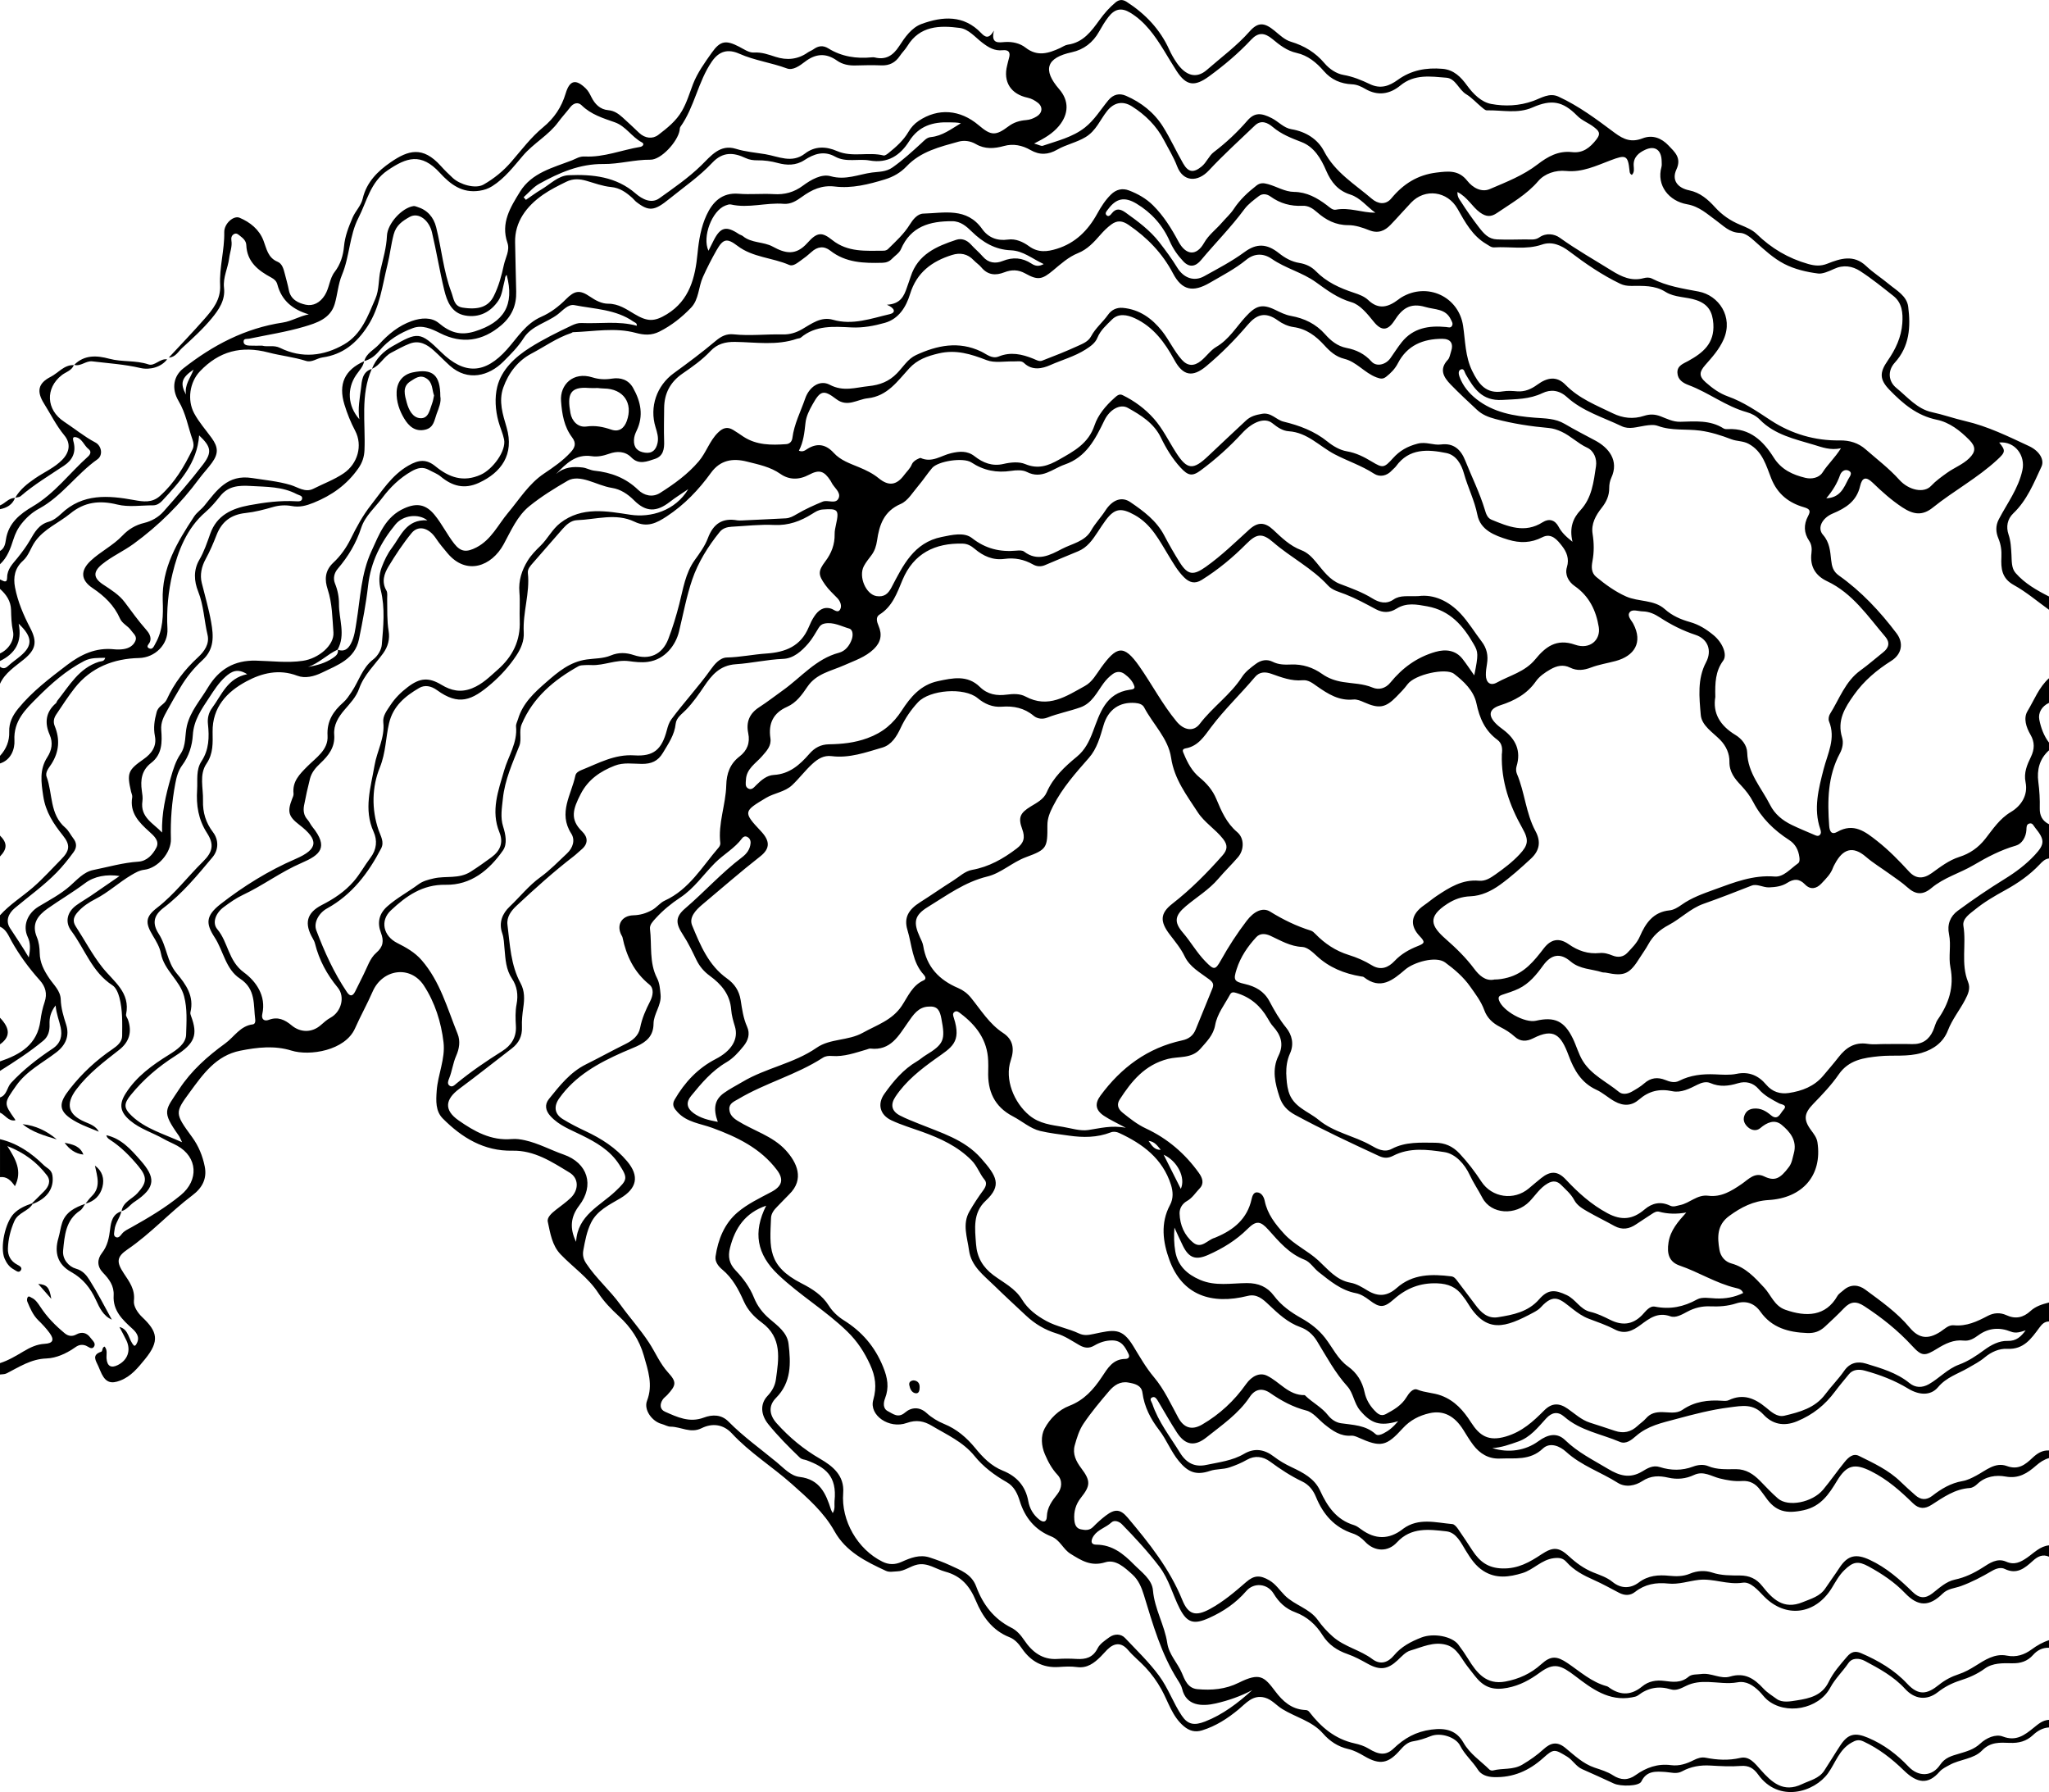 <?xml version="1.0" encoding="UTF-8"?>
<svg id="Layer_2" data-name="Layer 2" xmlns="http://www.w3.org/2000/svg" viewBox="0 0 1080 944.39">
  <g id="Layer_1-2" data-name="Layer 1">
    <g>
      <path d="m8.04,590.39c-3.69.64-5.27-2.88-8.04-4.06v-8c3.71-1.19,3.6-5.29,5.87-7.71,6.52-6.97,13.95-12.77,21.84-17.99,4.37-2.89,5.17-6.79,4.27-11.2-.74-3.6-2.3-7.04-2.66-11.59-2.7,3.5-3.33,6.62-3.2,10,.13,3.3-.64,6.36-3.26,8.55C15.68,554.37,7.87,559.39,0,564.34v-5c10.69-3.62,19.69-8.85,21.31-21.53.42-3.29,1.13-6.59,2.2-9.72,1.53-4.48.42-8.21-2.54-11.51-5.69-6.34-10.67-13.12-14.87-20.58C4.58,493.28,3.36,489.81,0,488.34v-6c5.11-5.71,11.64-9.72,17.36-14.68,5.27-4.56,9.94-9.81,14.86-14.77,4.53-4.57,4.96-7.57.97-12.56-4.97-6.21-9.13-12.39-10.39-20.76-1.1-7.31-2.1-13.97,2.15-20.56,2.32-3.61,3.1-7.56,1.21-11.86-2.72-6.2-2.11-11.91,3.33-16.58.35-.3.42-.92.72-1.3,6.33-7.9,11.36-17.16,21.97-20.53,1.06-.34,2.77,0,3.28-2.09-3.87.11-7.53-.15-11.04,1.66-9.55,4.94-17.56,12.07-24.97,19.51-5.9,5.92-12.42,12.05-11.84,22.39.24,4.3-1.64,10.25-7.61,12.12v-4c3.3-3.59,5.03-7.83,4.86-12.7-.17-4.81,1.82-8.63,4.76-12.24,7.33-8.99,16.48-15.89,25.61-22.87,7.39-5.64,15.25-9.37,24.83-8.36,1.65.17,3.35.16,4.99-.08,2.74-.4,5.13-1.65,6.3-4.3,1.11-2.52-1.14-3.93-2.32-5.64-1.62-2.33-4.59-3.47-5.77-6.15-3.06-6.95-8.18-11.87-14.43-16.06-6.3-4.22-6.59-9.21-1.02-14.43,5.18-4.86,11.76-8,16.73-13.24,3.09-3.26,6.8-5.58,11.44-6.68,3.83-.91,7.56-3.01,10.2-6,7.15-8.08,14.28-16.22,20.82-24.79,4.97-6.51,4.22-9.43-2.05-15.36-.98,14.64-10.27,24.52-19.43,34.45-1.22,1.32-2.84,2.42-4.8,2.42-6.32-.02-12.94,1.06-18.91-.42-9.34-2.31-17.3-1.37-24.75,4.73-6.13,5.02-13.8,8.05-18.6,14.83-2.3,3.26-3.28,7.31-6.37,10.09-4.24,3.8-5.22,8.62-4.16,14.07,1.47,7.57,4.47,14.57,8,21.34,3.8,7.28,2.99,11.33-3.28,16.49C7.97,351.27,2.66,354.53,0,360.34v-9c1.58,1.25,2.85.94,4.32-.43,2.05-1.91,4.42-3.47,6.56-5.29,6.38-5.42,6.38-9.91-1.04-16.95C11.84,338.59,7.76,344.55,0,348.34v-4c4.63-2.08,7.84-7.21,6.84-11.71-.83-3.75-.92-7.48-1.02-11.27-.12-4.58-2.5-8.08-5.82-11.02v-5c1.55.61,3.75,2.52,3.77-1.06.03-4.52,3.04-7.26,5.48-10.31,2.39-2.99,4.66-6.01,6.59-9.34,2.34-4.05,4.58-8.21,9.8-9.67,2.44-.68,4.77-2.47,6.66-4.27,11.28-10.75,24.72-9.66,38.39-7.17,4.87.89,9.45,1.56,13.61-2.15,7.71-6.88,12.83-15.53,17.24-24.68.72-1.49.52-3.31-.04-4.91-2.39-6.83-3.51-13.97-7.37-20.45-4.01-6.74-2.46-13.3,2.45-17.16,15.58-12.24,32.59-21.21,52.52-24.2,4.59-.69,8.88-3.44,13.66-4.3-8.42-2.51-14.28-7.18-16.55-15.71-.45-1.7-1.49-2.76-3.11-3.63-6.95-3.72-12.92-8.29-13.28-17.17-.09-2.21-1.64-3.58-3.24-4.81-.89-.69-1.81-1.69-3.11-1.06-1.4.68-1.72,2.04-1.5,3.41.53,3.26-.8,6.23-1.18,9.34-.64,5.26-3.35,10.14-2.71,15.63.76,6.52-2.79,11.62-6.51,16.12-4.65,5.62-10.11,10.59-15.52,15.53-2.11,1.92-3.58,4.99-7.06,5.11,6.27-6.77,12.68-13.41,18.76-20.34,4.46-5.08,8.67-10.21,8.28-17.88-.48-9.3,2.35-18.42,2.17-27.82-.09-4.63,4.98-8.95,8.05-7.65,5.62,2.37,10.37,6.19,12.61,12.01,1.69,4.38,2.31,9.06,7.47,11.2,2.41,1,3.13,3.76,3.76,6.22.74,2.9,1.59,5.79,2.16,8.73.95,4.96,5.03,6.85,8.9,7.68,3.95.84,7.56-1.07,10.03-4.98,2.46-3.89,2.46-8.75,5.22-12.31,3.11-4.02,4.49-8.72,4.92-13.43.5-5.47,2.44-10.28,4.52-15.16,1.49-3.51,4.46-6.25,5.35-10.07,2.01-8.66,7.95-14.49,14.81-19.19,9.17-6.28,16.81-8.62,26.35,2.02,2,2.23,4.15,4.33,6.35,6.36,3.65,3.37,11.84,5.91,16.17,3.44,5.52-3.15,10.42-7.13,14.54-11.9,5.42-6.27,10.43-12.97,16.81-18.24,5.9-4.86,9.74-10.57,11.93-17.87,2.14-7.14,5.41-7.69,10.58-2.67,1.37,1.33,2.14,2.9,2.96,4.54,1.87,3.75,4.56,6.58,9.03,6.96,3.01.26,5.3,1.89,7.42,3.79,2.98,2.66,5.86,5.43,8.76,8.17,3.11,2.93,7.11,3.33,10.07,1.06,4.68-3.59,9.41-7.28,12.51-12.69,2.59-4.51,3.97-9.35,5.8-14.09,2.29-5.92,6.18-11.32,9.9-16.57,4.5-6.35,7.46-6.71,14.38-3.15,2.5,1.29,5.24,3.25,7.76,3.09,4.21-.26,7.71,1.06,11.5,2.28,5.88,1.9,11.66,1.42,16.92-2.29.95-.67,2.11-1.04,3.04-1.71,2.55-1.85,5.03-2.2,7.85-.45,7.02,4.35,14.76,5.49,22.87,4.7.49-.05,1.02-.08,1.5.04,5.9,1.49,9.73-1.01,12.91-5.9,3.07-4.72,6.55-9.8,11.89-11.75,11.09-4.04,22.19-4.82,31.37,4.82,2.2,2.31,4.11,3.22,6.73-1.31-1.78,7.23,2.54,6.25,5.78,6.03,4.04-.27,7.96.68,10.87,2.95,6.25,4.89,12.09,3.02,18.17.24,1.36-.62,2.67-1.59,4.09-1.79,8.14-1.13,12.48-7.15,16.76-13.07,2.46-3.4,5.17-6.49,8.37-9.16,1.84-1.54,3.7-1.77,5.91-.35,9.85,6.35,17.62,14.48,22.49,25.27,1.02,2.27,2.28,4.46,3.67,6.53,4.86,7.27,10.6,8.89,16.11,4.07,7.6-6.64,15.78-12.64,22.52-20.27,4.41-4.99,7.77-4.82,13.14-.38,2.66,2.19,5.4,4.83,8.55,5.77,7.12,2.12,13.03,5.73,17.76,11.32,2.71,3.2,6.39,5.57,10.01,6.2,5.03.88,9.58,2.76,13.94,4.85,5.76,2.76,10.34.92,14.69-2.22,7.16-5.18,15.06-6.57,23.61-5.84,5.97.51,9.66,4.3,12.88,8.73,3.32,4.56,7.57,8.81,12.75,9.78,7.24,1.36,14.86,1.05,22.15-1.58,4.26-1.53,8.52-4.49,13.35-2.27,10.73,4.93,20.19,12.03,29.54,19.02,5.05,3.77,9.05,5.17,14.85,2.93,5.19-2,9.92-.08,13.6,3.8,3.27,3.45,7,6.51,4.15,12.65-2.6,5.61.61,9.73,6.79,10.99,5.62,1.15,9.8,4.72,13.53,8.85,3.73,4.13,8.16,7.18,13.34,9.31,3.04,1.25,6.34,2.6,8.63,4.83,7.79,7.57,16.68,12.84,27.16,15.8,3.57,1.01,6.59,1.24,10.08-.14,6.91-2.73,13.91-5.01,20.46,1.21,3.73,3.53,8.13,6.32,12.05,9.58,3.95,3.3,9.41,6.14,10.14,11.88,1.34,10.58.76,20.89-7.08,29.49-3.8,4.17-3.51,9.79.87,13.35,5.86,4.76,10.89,11.04,18.7,12.73,5.95,1.29,11.69,3.33,17.51,4.68,11.98,2.77,22.75,8.11,33.7,13.21,5.53,2.58,8.21,7.25,6.54,10.83-4.06,8.71-7.63,17.71-14.83,24.58-3.18,3.03-3.89,7.13-2.54,11.12,1.22,3.58,1.35,7.13,1.56,10.79.18,3.27-.06,6.99,2.17,9.54,4.82,5.52,11.16,9.12,17.64,12.4v7c-6.15-4.4-11.97-9.41-18.55-13.04-6.42-3.54-6.85-8.77-6.56-14.78.16-3.36-.25-6.59-1.58-9.76-1.39-3.31-1.59-6.68.2-10.1,4.42-8.47,10.28-16.09,12.43-25.86,1.71-7.74-3.87-15.41-12.23-14.62,3.58,4.3,3.25,5.16-1.02,9.1-10.41,9.64-22.96,16.35-33.96,25.19-5.44,4.37-10.14,3.78-16.06-.11-5.71-3.76-10.72-8.25-15.63-12.99-3.48-3.36-5.57-2.88-6.63,1.75-1.84,8.07-7.64,11.63-14.4,14.47-5.58,2.34-8.37,7.59-5.17,11.23,3.56,4.05,3.79,8.63,4.32,13.37.35,3.17.97,5.89,4.02,8.05,11.87,8.4,21.7,18.93,30.44,30.5,3.88,5.13,2.76,10.99-2.76,14.48-7.63,4.82-14.36,10.45-19.68,17.94-4.89,6.88-9,13.52-6.27,22.46.83,2.72.21,5.81-1.12,8.29-6.51,12.11-6.63,25.09-5.68,38.27.21,2.94,1.25,4.89,4.27,3.17,8.66-4.92,14.77-.1,21.09,4.88,6.13,4.83,11.51,10.36,16.77,16.09,3.66,3.98,7.6,3.85,11.93.76,4.57-3.27,9.01-6.76,14.54-8.52,5.46-1.74,9.94-4.8,13.65-9.5,4.02-5.09,7.5-10.6,13.55-14.19,5.32-3.16,9.11-8.77,7.71-15.65-1.03-5.06.79-9.18,2.79-13.31,1.99-4.1,2.1-7.83-.21-11.78-2.27-3.88-3.81-8.66-1.57-12.38,3.56-5.9,6.03-12.63,11.37-17.39v13c-3.79,1.77-5.85,5.21-5.14,8.89.83,4.22,2.38,8.52,5.14,12.11v4c-5.04,4.48-6.49,10.35-5.66,16.66.61,4.64.87,9.24.76,13.88-.1,3.91,1.39,6.73,4.91,8.46v18c-2.17.23-3.56,1.69-4.94,3.15-5.29,5.6-11.5,9.9-18.25,13.61-5.51,3.03-11.03,6.24-15.87,10.2-2.61,2.13-6.74,4.73-6.1,8.59,1.64,9.83-1.44,20,2.48,29.62,1.36,3.34-.02,6.38-1.64,9.45-2.86,5.42-6.75,10.18-9.02,16.04-2.37,6.11-7.35,9.9-13.91,11.84-7.4,2.19-14.9.99-22.31,1.74-8.01.81-16,1.86-21.33,9.6-3.83,5.56-8.59,10.54-13.31,15.4-4.84,4.99-5.46,8.22-1.33,13.87,1.49,2.04,3.07,3.98,3.45,6.54,2.63,17.57-8.08,29.33-25.75,30.37-8.06.47-14.51,3.8-20.77,8.39-6.48,4.74-6.31,11.11-5.14,17.87.63,3.64,3.05,6.27,6.29,7.16,7.51,2.06,12.31,7.37,17.29,12.74,3.64,3.92,5.29,9.58,11.12,11.65,11.11,3.93,21.34,3.49,27.45-7.23.71-1.24,2.13-2.08,3.24-3.07,3.73-3.32,7.96-2.91,11.46-.32,8.26,6.11,16.73,12.03,23.42,20.04,4.88,5.84,9.74,6.33,16.2,2.16,2.22-1.43,4.23-3.67,7.07-3.39,6.69.66,12.33-2.03,17.95-4.99,3.16-1.66,6.58-1.78,9.65-.37,4.94,2.28,9.04,1.3,12.81-2.17,2.79-2.56,6.24-3.58,9.77-4.48v10c-2.4.03-3.7,1.38-5.12,3.29-4.21,5.69-8.2,11.58-16.9,11.12-4.18-.22-8.39,1.59-11.9,4.54-2.65,2.23-5.78,3.84-8.81,5.59-5.37,3.1-11.39,4.86-15.76,10.07-3.97,4.73-10.15,4.19-15.79.76-7.13-4.35-14.88-7.29-22.92-9.48-3.07-.84-6.27-.58-8.28,1.9-2.45,3.02-5.03,6.02-7.31,9.09-5.33,7.17-11.68,12.25-19.99,15.7-7.17,2.98-13.15,1.42-17.7-3.47-5.56-5.96-11.15-4.7-18.06-3.82-9.57,1.22-18.57,3.57-27.83,6.07-7.82,2.11-15.12,3.57-21.36,9.03-2.24,1.95-5.21,4.46-8.5,3.06-9.84-4.21-20.83-5.88-29.27-13.25-3.37-2.95-6.58-2.38-9.58.91-4.34,4.75-8.36,9.96-14.77,12.18-4.42,1.54-8.83,3.17-13.61,3.43,8.63,2.75,17.59,1.3,24.3-3.62,5.13-3.76,9.93-4.62,14.1-.57,6.7,6.49,14.8,10.47,22.59,15.14,5.92,3.56,11.43,5.31,18.01,1.38,2.59-1.55,5.54-3.52,9.31-2.32,5.8,1.85,11.73,1.94,17.57-.27,2.56-.97,5.51-1.23,7.86-.25,4.85,2.03,9.79,1.62,14.74,1.62,5.23,0,9.11,2.58,12.6,6.11,3.12,3.16,6.13,6.46,9.49,9.35,5.36,4.61,18.1,2.13,23.8-4.66,3.94-4.7,7.42-9.79,11.31-14.55,1.88-2.31,4.4-4.82,7.6-3.24,7.73,3.83,15.63,7.46,21.94,13.63,2.49,2.44,5.13,4.74,7.73,7.06,2.88,2.58,5.86,2.75,8.98.33,4.72-3.67,9.8-6.7,15.79-7.73,2.7-.46,4.97-1.64,7.35-2.9,5.06-2.67,9.98-7.3,16.12-5.06,6.1,2.23,9.73-.72,13.5-4.28,2.51-2.37,5.2-4.12,8.8-3.92v4c-2.62.73-4.78,2.16-6.84,3.96-4.56,3.99-9.15,7.06-16.1,5.79-5.04-.92-10.65-.17-14.92,3.95-1.03,1-2.54,2-3.89,2.09-7.89.48-13.96,4.87-20.25,8.89-3.37,2.15-6.5,2.35-9.79-.87-6.64-6.5-13.51-12.58-22.06-16.85-8.58-4.29-12.84-3.4-17.92,5-4.16,6.86-8.4,13.51-17.58,15.52-9.18,2.01-14.85.81-20.13-6.92-.84-1.24-1.81-2.39-2.68-3.6-2.4-3.33-5.44-5.16-9.75-4.86-3.98.27-7.83-.39-11.79-1.38-4.31-1.08-8.5-4.14-13.44-1.81-4.31,2.03-8.83,2.51-13.61,1.42-4.71-1.07-9.1-1.2-13.75,1.86-3.52,2.32-8.67,3.52-12.87.86-8.95-5.66-19.21-9.02-27.25-16.36-3.2-2.92-8.44-5.28-12.28-1.64-6.75,6.39-14.79,4.88-22.59,5.22-5.93.26-10.57-2.56-14.07-7.18-1.9-2.51-3.52-5.24-5.19-7.91-4.62-7.4-10.51-10.47-17.86-8.8-5.41,1.23-10.2,3.68-14.06,7.94-8.75,9.65-11.61,10.15-23.35,4.9-1.18-.53-2.55-1.1-3.78-1.01-5.67.45-9.82-2.55-13.9-5.78-3.26-2.57-6.15-6.52-9.81-7.46-7.11-1.83-13.15-5.14-19.04-9.21-4.09-2.83-7.95-2.22-10.78,2.03-5.93,8.91-14.67,14.82-22.81,21.32-6.23,4.98-11.21,4.12-15.53-2.47-3.53-5.39-6.65-11.06-9.98-16.58-.69-1.14-1.58-2.67-3.02-2.06-1.86.79-.4,2.29-.03,3.4,3.19,9.59,9.45,17.41,14.65,25.88,3.46,5.62,8.02,7.58,13.78,6.35,6.75-1.43,13.77-2.21,19.92-5.83,5.57-3.28,10.81-2.37,15.76,1.45,2.89,2.23,5.98,3.99,9.33,5.58,5.93,2.82,12.05,5.87,15.03,12.39,3.76,8.22,8.56,15.34,17.85,18.13,1.39.42,2.65,1.4,3.85,2.28q11.06,8.07,21.68-.05c.13-.1.25-.22.39-.32,8.14-5.94,17.15-3.21,25.92-2.45,1.06.09,2.21,1.46,2.95,2.51,2.66,3.79,5.17,7.69,7.72,11.56,3.75,5.66,8.09,9.13,15.78,9.31,8.23.19,14.31-3.33,20.47-7.41,6.06-4.01,9.12-4.01,14.53.99,3.81,3.52,7.9,6.51,12.8,8.5,3.47,1.41,7.1,2.51,10.19,5.03,4.31,3.52,9.34,3.67,13.85.27,4.93-3.72,10.35-4.1,16.11-3.51,3.66.38,7.38.33,10.78-1.1,3.91-1.65,8.13-1.81,11.73-.62,4.94,1.64,9.81,1.53,14.76,1.56,4.77.03,8.52,1.59,11.6,5.48,5.4,6.81,11.19,12.79,21.38,8.58,4.48-1.85,9.12-3,12-7.36,2.38-3.6,4.98-7.06,7.33-10.68,4.4-6.78,8.8-7.61,16.01-4.26,8.8,4.09,15.83,10.31,22.61,16.93,3.43,3.34,6.57,3.72,10.49.67,3.64-2.83,7.17-6.21,11.82-7.2,5.32-1.13,9.95-3.38,14.51-6.27,3.69-2.34,7.69-5.31,12.5-3.17,4.34,1.92,7.58.26,11.04-2.13,3.63-2.51,6.77-6.02,11.57-6.48v6c-3.43-1.52-6.05-.11-8.57,2.18-4.2,3.81-8.4,7.39-14.81,4.25-2.04-1.01-4.55-.23-6.69,1.02-5.3,3.11-10.72,5.97-16.52,8.06-3.23,1.16-6.77,1.23-9.53,3.94-7.05,6.93-12.92,6.91-19.75-.22-5.62-5.87-12.22-10.24-19.25-14.09-5.63-3.08-8.24-2.51-12.84,1.98-2.8,2.73-4.58,6.13-6.57,9.36-8.68,14.07-24.28,16.07-35.68,4.48-3.25-3.31-7.1-7.92-11.29-7.27-8.03,1.23-15.4-2.35-23.12-1.49-5.4.61-10.62,2.54-16.2,1.93-6.31-.68-12.23.34-17.39,4.41-2.64,2.08-5.53,1.97-8.44.47-4.42-2.28-8.75-4.74-13.29-6.75-5.38-2.38-10.51-5.04-14.47-9.51-1.85-2.08-3.89-2.32-6.68-1.98-6.48.8-10.65,6.08-16.54,7.86-6.95,2.1-13.8,3.11-20.48-1.11-4.26-2.69-6.72-6.52-9.34-10.74-2.47-3.98-4.92-9.56-10.23-10.16-9.14-1.02-18.58-2.32-26.05,5.81-4.84,5.26-11.84,4.89-16.74-.28-1.89-2-3.99-3.56-6.54-4.4-9.73-3.22-15.69-10.12-19.45-19.34-1.42-3.49-3.77-6.42-7.17-8.04-6.04-2.88-11.57-6.51-16.93-10.47-3.84-2.84-8.15-3.32-12.2-1.01-3.01,1.72-6,2.95-9.29,4.05-3.43,1.14-6.9.71-10.22,1.83-7.31,2.47-11.57.72-16.42-5.16-4.18-5.06-6.45-11.24-10.38-16.35-4.55-5.91-7.81-12.2-8.81-19.7-.54-4.03-4.21-4.78-7.49-5.36-4.26-.76-7.52,1.5-10.04,4.46-4.73,5.56-9.46,11.18-13.53,17.22-2.26,3.35-3.54,7.49-4.63,11.45-1.24,4.5.68,8.36,3.43,12.02,5.03,6.68,4.91,9.18-.16,15.56-2.73,3.44-3.85,7.34-3.48,11.66.19,2.25.85,4.44,3.39,4.98,2.26.48,4.55.74,6.51-1.27,2.08-2.13,4.31-4.15,6.68-5.95,4.82-3.65,7.68-3.51,11.57,1.11,11.24,13.35,22.1,26.95,28.77,43.38,3.17,7.82,7.14,8.72,14.49,4.75,7.11-3.85,13.13-8.99,19.15-14.22,4.23-3.68,7.37-3.74,12.2-.92,3.43,2,5.5,5.28,8.16,7.95,5.22,5.23,13.04,6.81,17.46,13.03,2.3,3.24,4.92,6.13,7.98,8.79,6.16,5.35,14.32,6.93,20.71,11.74,4.38,3.3,8.36,1.7,11.38-1.92,3.91-4.68,8.98-7.3,14.42-9.43,6.46-2.52,16.17-.67,19.5,3.69,1.9,2.49,3.67,5.1,5.32,7.77,4.47,7.26,9.52,13.54,19.41,11.74,7.16-1.31,13.51-4.19,19.02-9.17,5.06-4.58,8.2-4.37,13.86-.55,6.63,4.48,12.66,10.02,20.67,12.17.61.16,1.15.65,1.7,1.03,5.86,4,11.47,3.6,16.9-.88,3.42-2.83,7.43-3.51,11.72-2.95,4.47.58,8.82,1.19,12.76-2.18,1.75-1.49,4.41-1.13,6.72-1.46,5.23-.74,10.16,2.85,15.15,1.36,7.79-2.33,12.76,1.06,17.71,6.42,1.86,2.01,4.52,3.63,6.83,5.33,2.97,2.19,7.22,1.34,10.71.79,6.69-1.05,13.28-2.51,16.78-9.78,2.36-4.9,6.07-9.07,9.65-13.25,2.21-2.58,4.31-3.19,7.39-1.86,9.07,3.9,17.56,8.85,24.28,16.07,6.08,6.53,10.6,5.6,16.79.61,3.22-2.59,6.62-4.33,10.4-5.58,3.15-1.04,5.94-2.6,8.79-4.38,4.98-3.11,10.19-6.68,16.62-5.41,4.96.98,9.2-.45,13.03-3.27,2.85-2.09,5.81-3.81,9.18-4.87v4c-3.41-.14-6.25,1.33-8.38,3.75-3.03,3.42-6.67,4.52-11.1,4.43-4.98-.1-10.28-.23-14.45,2.83-4,2.94-8.39,4.79-12.95,6.24-4.34,1.39-8.13,3.34-11.77,6.17-5.77,4.5-12.17,3.8-17.25-1.77-5.98-6.56-13.57-10.64-21.18-14.7-2.92-1.56-6.7-1.79-8.69,1.15-3.02,4.45-6.96,8.11-9.57,12.96-6.17,11.45-23.62,14.56-33.3,6.31-1.51-1.29-2.65-2.99-4.07-4.39-3.18-3.14-6.85-5.62-11.51-4.77-5.18.94-10.27-.02-15.39-.18-4.08-.13-7.84.19-11.59,2-2.48,1.2-5.22,2.78-8.12,1.9-6.38-1.94-12.05-.89-17.31,3.15-.86.66-2.14.86-3.27,1.07-12.09,2.24-21.24-4.68-29.7-11.14-7.66-5.85-11.25-7.44-18.73-1.97-5.23,3.82-10.5,6.8-17.24,8.09-6.85,1.31-11.63.01-15.95-4.96-1.74-2.01-3.29-4.17-4.94-6.23-3.36-4.18-5.41-9.86-11.27-11.49-6.68-1.86-12.78,1.24-18.91,3.01-2.52.73-4.64,3.16-6.69,5.09-5.24,4.91-9.31,5.45-15.72,1.92-3.47-1.91-6.87-3.82-10.71-5.15-5.31-1.83-9.97-4.84-13.22-10.03-3.36-5.38-8.12-9.71-14.29-11.98-5.07-1.86-8.64-5.19-11.44-9.83-3.25-5.39-10.4-6.04-14.42-1.38-5.45,6.3-12.05,10.8-19.6,14.19-7.93,3.56-11.55,2.72-15.49-4.96-3.74-7.3-5.6-15.36-10.79-22.17-6.05-7.94-12.76-15.18-19.69-22.27-1.4-1.43-3.96-2.39-5.5-.95-2.88,2.69-6.99,3.69-9.3,6.98-1.35,1.93-2.17,4.72,1.29,4.74,8.49.06,14.33,4.84,19.73,10.32,4.03,4.09,9.67,7.96,10.16,13.76.84,9.87,6.12,18.28,7.54,27.77.92,6.16,5.38,10.36,7.68,15.75,1.44,3.37,3.02,8.1,8.21,8.56,7.55.67,14.77.1,21.8-3.4,11.2-5.57,13.44-3.17,19.27,4.57,3.87,5.14,8.49,9.34,15.38,9.79,1.02.07,1.75.02,2.51,1.01,6.19,8.03,13.58,14.34,23.85,16.59,2.56.56,5.21,1.4,7.42,2.76,5.39,3.32,9.17,3.77,13.17-.04,5.68-5.42,11.67-8.88,19.91-9.98,7.75-1.03,13.27.5,16.91,6.87,3.43,6,9.02,9.57,13.68,14.18.41.4,1.31.65,1.85.5,5.09-1.35,10.57-.16,15.5-3.08,4.02-2.38,7.8-5.01,11.2-8.13,3.72-3.41,7.15-4.22,11.37-.78,4.86,3.96,9.39,8.43,15.58,10.51,3.28,1.1,6.73,2.12,9.58,3.98,4.22,2.75,8.09,2.73,11.97-.05,5.63-4.04,11.73-6.18,18.7-5.26,4.32.57,8.23-.75,11.96-2.65,2.02-1.03,4.12-1.69,6.25-1.27,6.12,1.2,12.07,1.54,18.33.1,4.76-1.1,7.8,3.03,10.65,6.24,5.9,6.63,11.97,12.31,21.83,7.59,4.14-1.98,8.93-2.88,11.69-7.06,2.91-4.42,5.61-8.97,8.53-13.39,4.06-6.15,7.74-6.89,14.64-3.97,8.27,3.5,15.16,8.72,21.31,15.2,5.26,5.53,12.44,5.3,16.62-.95,2.56-3.83,6.05-4.7,9.77-5.81,4.09-1.22,8.04-2.24,11.43-5.42,3.11-2.92,8.05-5.16,11.85-3.7,7.08,2.72,11.56-.81,16.2-4.55,2.51-2.02,4.79-4.08,8.17-4.24v4c-3.34.2-6.18,1.89-8.41,4-3.59,3.38-7.58,4.33-12.3,4.15-5.19-.19-10.17-.59-14.62,4.03-4.37,4.54-11.56,4.54-17.08,7.6-1.91,1.06-3.86,1.92-5.3,3.57-5.97,6.88-11.73,6.21-18.74-.62-6.38-6.22-13.25-11.58-21.39-15.35-2.53-1.17-4.09-.61-6.33.67-6.45,3.66-8.37,10.61-12.29,16.07-7.16,9.98-25.99,15.86-36.86.71-2.36-3.29-4.9-4.86-9.16-4.53-5.29.41-10.66.1-15.97-.21-5.29-.31-10.31.5-14.93,3.03-2.97,1.62-5.87.54-8.8.36-5.05-.31-9.89-.8-12.72,5.05-1.21,2.5-10.89,2.71-14.51,1.01-5.52-2.58-11.09-5.08-16.67-7.55-3.29-1.46-4.93-4.8-7.99-6.64-6.47-3.89-6.96-4.27-12.5.72-7.5,6.75-15.94,10.47-26.15,10.11-3.45-.12-6.6-1.22-8.28-3.86-2.85-4.49-7-7.95-9.42-12.75-2.22-4.39-10.19-7.1-15.48-4.98-3.1,1.24-6.1,2.24-9.42,2.75-2.61.4-4.77,2.35-6.53,4.39-6.3,7.3-10.77,8.25-18.98,3.44-2.76-1.61-5.47-3.09-8.58-3.8-5.36-1.23-9.66-4.04-13.3-8.2-5.74-6.56-14.39-8.49-21.5-12.9-3.09-1.92-5.45-4.96-9.12-5.97-6.3-1.73-9.86,2.91-13.84,6.2-5.8,4.8-12,8.81-19.23,11.04-3.6,1.11-6.64.37-9.67-2.19-6.12-5.18-8.12-12.81-11.76-19.37-2.39-4.3-5.2-8.16-8.42-11.61-2.91-3.13-6.33-5.79-9.15-9.13-3.49-4.12-7.19-3.99-11.02-.21-1.17,1.16-2.22,2.44-3.4,3.61-3.49,3.46-7.15,6.31-12.64,5.54-3.1-.43-6.33-.24-9.49-.03-8.44.57-14.76-2.95-19.43-9.76-1.73-2.53-3.74-4.83-6.58-5.94-9.04-3.56-14.23-10.93-17.69-19.22-3.26-7.81-7.8-13.07-16.18-15.33-4.88-1.32-9.18-4.84-14.68-3.7-3.69.77-6.7,3.46-10.69,3.56-1.99.05-4,.59-5.89-.29-10.58-4.9-21.06-10.08-27.05-20.81-5.64-10.1-14.11-17.47-22.57-24.98-10.31-9.15-22.14-16.47-31.59-26.66-4.47-4.82-10.35-5.49-15.92-2.71-5.85,2.92-10.89-.79-16.31-.8-1.57,0-3.13-1.01-4.72-1.43-5.03-1.31-9.57-7.43-7.73-12.21,3.25-8.43.54-15.98-1.68-23.81-2.35-8.26-6.88-15.01-13.16-20.78-4.03-3.71-7.86-7.63-10.9-12.29-5.25-8.05-13.26-13.46-19.8-20.28-4.54-4.73-5.47-11.19-6.77-17.22-.5-2.34,2.21-4.63,4.35-6.31,2.61-2.06,5.37-3.96,7.75-6.26,4.28-4.15,4.36-10.27-.6-13.29-9.28-5.63-18.51-11.81-30.17-11.56-14.93.31-26.61-6.85-36.67-16.96-3.86-3.89-3.6-9.29-3.21-14.61.62-8.63,4.62-16.85,3.6-25.55-1.24-10.62-4.54-20.98-10.32-29.85-7.15-10.97-21.88-8.77-27.06,3.16-2.85,6.55-6.37,12.81-9.26,19.34-5.22,11.76-23.94,14.71-33.56,11.71-8.83-2.75-17.96-1.73-26.95.07-12.75,2.55-19.56,12.3-26.56,21.83-7.99,10.87-7.98,11.16,1.21,23.73,3.39,4.65,5.52,9.87,6.64,15.47,1.3,6.48-1.41,11.35-6.47,15.15-11.88,8.94-21.87,20.11-34.24,28.54-5.87,4-5.83,6.72-1.96,12.6,2.91,4.42,6.01,8.39,5.34,14.43-.32,2.91,1.95,6.38,4.38,8.67,8.05,7.6,9.32,12.54,1.43,22.17-3.71,4.53-7.27,9.01-12.98,11.22-4.8,1.86-7.53,1.04-9.8-3.45-.67-1.33-1.19-2.74-1.79-4.1-1.27-2.88-3.68-5.92,1.52-7.62.86-.28.32-2.27,1.79-2.72,1.67,1.96.84,4.21,1.01,6.27.34,4.04,2.39,5.26,5.96,3.46,5.22-2.63,7.01-7.74,4.5-13-1.14-2.39-2.44-4.7-3.66-7.04,5.2,1.18,4.7,7.14,7.86,9.95.46-.26.65-.3.73-.42,2.41-3.51.98-6.16-1.8-8.66-5.23-4.71-10.31-9.58-9.84-17.48.3-5.07-2.35-8.62-5.63-12.02-3.13-3.25-3.15-7.03-.5-10.42,2.93-3.76,3.72-7.98,4.27-12.5.47-3.91,1.29-7.97,5.94-9.41-.73,3.43-3.28,6.19-3.61,9.77-.12,1.3-.75,2.95.53,3.73,1.4.85,2.51-.53,3.29-1.56,1.28-1.68,3.15-2.43,4.88-3.4,9.13-5.11,18.1-10.4,26.24-17.1,9.55-7.86,8.9-20-1.86-25.99-2.31-1.29-4.81-2.25-7.11-3.57-5.88-3.35-12.52-5.28-17.81-9.76-5.27-4.45-5.92-8.53-2.28-14.27,5.68-8.96,14.03-14.91,22.78-20.36,4.26-2.65,8.92-5.82,9.06-10.6.2-6.67.71-13.55-1.07-20.25-2.26-8.5-10.52-13.63-12.2-22.54-.62-3.31-2.49-6.45-4.32-9.48-4.06-6.71-3.85-9.86,2.31-14.61,9.16-7.07,16.02-16.3,24.17-24.3,5.2-5.11,5.97-9.1,2.14-15.05-4.6-7.14-5.76-14.65-5.23-22.81.33-5.1-.71-10.43,2.31-15.04,4.01-6.11,4.14-12.7,3.4-19.65-.31-2.84.26-5.84,2.22-8.48,5.07-6.84,8.01-15.64,18.46-17.74-5.11-3.24-8.26-1.49-11.45,1.35-3.55,3.16-6.02,7.11-8.56,10.97-3.98,6.06-8.17,11.85-8.64,19.79-.32,5.47-2.09,11.16-5.57,15.84-2.18,2.92-3.03,6.32-3.67,9.71-1.82,9.63-2.61,19.36-2.31,29.19.22,7.19-6.89,15.36-13.98,16.2-2.63.31-4.6,1.47-6.78,2.75-6.59,3.86-12.18,9.18-19.03,12.68-3.38,1.73-6.63,3.87-9.23,6.77-2.03,2.26-3.12,4.61-1.17,7.61,4.71,7.21,8.75,14.94,14.07,21.66,5.95,7.51,14.91,13.15,12.48,24.81-.17.82.69,1.83,1.02,2.77,2.22,6.42.68,11.69-4.66,15.87-8.09,6.34-16.27,12.46-22.59,20.87-5.9,7.86-4.16,13.3,4.37,17.01,2.86,1.24,5.91,2.21,7.51,5.25-3.82-1.62-7.78-2.98-11.44-4.92-10.77-5.73-9.7-10.16-3.86-17.62,6.44-8.22,13.9-15.12,22.47-20.96,2.55-1.73,5.1-3.84,5.12-7.02.05-6.76.29-13.62-1.46-20.22-.62-2.33-1.79-5.2-3.64-6.4-10.79-6.97-14.54-19.12-21.72-28.71-3.49-4.66-2.14-9.98,2.63-13.45,2.41-1.76,5.03-3.23,7.51-4.91,5.12-3.48,10.21-7.02,15.31-10.53-6.79-1.05-13.32.12-18.16,3.75-6.38,4.79-13.22,8.79-19.7,13.35-5.29,3.73-8.66,8.11-5.72,15.15,1.07,2.55,1.45,5.52,1.49,8.32.09,5.1,2.22,9.13,4.99,13.26,2.34,3.51,5.96,6.57,6.1,11.24.14,4.58,1.44,8.85,2.82,13.13,1.89,5.85-.06,10.78-5.12,14.69-7.3,5.64-15.76,9.79-21.29,17.73-6.38,9.15-6.63,8.98-.49,17.64.09.13.1.32.15.47ZM191.93,190.38c-.53,2.91-2.66,4.95-4.21,7.23-4.94,7.25-4.46,16.34,1.69,23.32-.88-5.61.22-11.06.87-16.37.43-3.56.53-8.63,5.67-10.13-6.06,13.8-3.25,28.42-3.83,42.71-.15,3.65-1.13,6.65-3.25,9.68-5.99,8.58-13.96,14.24-23.57,18.12-3.84,1.55-7.34,2.51-11.52,1.73-3.2-.59-6.55-.44-9.87.52-4.73,1.37-9.57,2.64-14.44,3.16-7.6.8-12.55,4.47-15.31,11.55-1.69,4.33-3.52,8.64-5.75,12.7-2.22,4.04-3.1,8.38-2.07,12.55,1.69,6.86,3.69,13.6,4.94,20.6,1.36,7.6,1.7,14.39-4.56,20.14-4.53,4.16-8.38,8.89-11.57,14.24-2.4,4.02-4.7,8.05-6.95,12.13-1.91,3.45-3.53,6.4-3.21,10.43.51,6.41.51,12.87-5.28,17.32-5.03,3.86-5.77,8.95-4.95,14.7.26,1.81.57,3.7.31,5.47-1.27,8.55,5.76,11.65,10.36,16.55-.3-10.14,1.91-19.62,4.62-29.01,1.25-4.33,2.53-8.64,5.11-12.42,3.09-4.52,2.18-9.96,3.38-14.91,1.84-7.62,7.08-13.42,10.99-19.96,5.84-9.75,13.94-14.54,25.31-14.29,8.26.18,16.5,1.31,24.79.1,8.35-1.22,16.64-8.25,16.12-14.99-.59-7.58-.6-15.24-3.04-22.67-1.64-4.98-1.6-9.81,3.04-14.12,3.7-3.43,6.82-7.85,9.06-12.4,3.1-6.3,6.39-12.39,10.72-17.89,5.91-7.5,10.85-15.67,19.67-20.78,5.55-3.21,9.58-3.54,14.35.36,7.1,5.81,14.62,8.56,23.84,4.42,6.34-2.85,13.54-12.57,12.3-18.61-.66-3.22-2.09-6.27-2.96-9.45-1.64-6-2.04-12.53-.66-18.19,2.25-9.28,9.7-15.96,17.37-20.79,6.89-4.34,14.41-8.06,21.89-11.6,1.72-.81,3.38-1.39,5.24-1.3,9.69.43,19.47-1.21,29.07,1.44.22-1.48-1.07-1.7-1.77-2.19-9.32-6.51-20.52-6.59-31.07-8.67-3.4-.67-6.21,2.88-8.94,4.94-5.81,4.37-13.71,5.93-17.83,12.42-2.99,4.72-6.91,8.59-10.73,12.41-7.55,7.54-18.75,10.62-28.22,2.11-2.85-2.56-5.5-5.34-8.34-7.9-3.6-3.26-7.67-5.6-12.67-3.74-3.38,1.26-6.56,3.11-9.78,4.78-4.14,2.15-5.93,6.78-10.22,8.49,2.11-5.3,5.91-9.08,10.79-11.86,13.33-7.61,14.57-7.76,25.57,3.02,12.44,12.2,23.24,11.57,34.77-1.32,5.55-6.2,9.86-13.64,18.2-17.27,4.73-2.06,9.12-5.38,12.87-9.17,4.65-4.69,7.33-5.07,12.71-1.4,2.92,2,6.18,3.74,9.57,3.73,5.44-.02,9.59,2.89,13.73,5.36,6.84,4.09,10.46,4.32,17.23.18,12.05-7.37,14.94-19.47,16.15-31.99.69-7.09,1.84-13.98,4.76-20.27,3.17-6.81,8.07-11.96,16.9-11.23,6.12.51,12.34-.17,18.48.2,5.76.36,10.69-.96,15.36-4.42,4.3-3.19,9.87-6.38,14.66-5.02,7.88,2.23,14.66-.96,21.81-1.94,3.54-.49,7.34-.22,10.89-2.74,5.45-3.88,10.33-8.32,15.21-12.8,1.47-1.35,2.73-2.92,4.94-3.14,6.06-.6,10.72-4.28,15.81-7.29-2.05-.47-4.02-.42-5.99-.48-8.8-.28-16.17,1.84-21.32,10-4.66,7.37-11.18,11.81-20.83,10.1-5.96-1.06-12.41,1.16-18.13-2.02-5.95-3.3-11.21-1.45-16.23,1.84-4.47,2.93-9.4,2.76-13.95,1.52-3.62-.98-7.1-1.47-10.76-1.43-2.18.02-4.24-.23-6.29-1.2-6.31-2.98-12.01-3.41-17.51,2.45-6.79,7.24-15.06,12.9-22.77,19.15-7.68,6.22-10.59,6.76-17.33,1.51-.77-.6-1.35-1.45-2.09-2.1-3.23-2.87-6.49-5.3-11.21-5.74-4.39-.41-8.69-2.03-12.98-3.27-3.63-1.04-7.06-1.24-10.62.51-4.18,2.06-8.35,4.11-12.18,6.77-8.8,6.11-15.02,14.39-14.78,25.15.2,8.63.34,17.28.58,25.92.19,7.18-2.27,13.01-7.92,17.81-9.9,8.41-20.72,9.95-32.24,4.11-4.47-2.27-9.33-4.48-14.3-2.65-6.73,2.49-12.95,6.24-17.6,11.85-2.24,2.69-4.69,4.61-8,5.52,1.11-4.22,5.15-5.91,7.77-8.8,4.83-5.32,10.35-9.88,17.27-12.3,4.91-1.72,10.36-2.16,14.31,1.15,5.82,4.87,11.28,6.68,18.89,4.32,15.45-4.8,21.01-13.9,16.81-29.74-1,.73-.78,1.78-1.02,2.68-1.01,3.65-1.32,7.79-3.33,10.79-4.04,6.03-10.17,9.26-17.61,7.88-7.12-1.32-9.5-7.4-10.96-13.41-2.45-10.09-4.08-20.37-6.48-30.47-1.47-6.18-6.97-10.78-11.81-8.02-3.65,2.08-7.05,4.26-8.36,9.2-1.4,5.29-1.95,10.69-3.27,15.98-2.74,10.99-3.91,22.2-10.38,32.23-5.9,9.15-13.21,15.09-23.89,16.61-2.96.42-5.58,2.8-8.67,1.82-6.48-2.05-13.28-2.73-19.74-4.42-14.35-3.76-26.06-.71-36.16,9.9-5.43,5.71-6.81,15.13-3.06,22.11,2.54,4.73,6.1,8.7,9.21,13,3.53,4.87,3.67,8.23.2,13.05-2.12,2.94-4.66,5.58-6.82,8.5-9.74,13.18-21.2,24.55-34.46,34.23-5.37,3.92-11.49,6.6-16.63,10.78-4.84,3.94-4.73,7.2.46,10.65,4.17,2.77,8.48,5.38,11.5,9.43,3.66,4.9,7.21,9.86,11.28,14.46,1.33,1.5,2.92,3.76,1.99,6.33-.42,1.14-2.28,2.46-.64,3.37,2.04,1.14,2.74-1.15,3.52-2.51,4.03-7.06,4.11-14.9,3.83-22.62-.62-17.12,7.66-30.75,16.53-44.24,1.47-2.23,3.75-3.68,5.45-5.77,6.44-7.95,12.15-16.57,25.08-14.53,6.84,1.08,13.65,1.67,20.38,3.67,3.77,1.12,7.66,4.16,11.94,1.99,5.31-2.7,10.95-4.73,15.94-8.11,7.43-5.03,10.22-14.68,6.08-22.51-2.34-4.43-4.18-9.01-5.64-13.8-3.27-10.7.06-18.18,10.39-22.78Zm-13.82,152.05c3.3,1.12,5.31-.36,6.82-3.2,1.93-3.62,2.33-7.58,2.97-11.52,2.05-12.55,2.4-25.41,7.91-37.3,4.13-8.92,7.33-18.15,17.4-22.59,6.56-2.89,11.29-2.04,15.83,3.49,3.92,4.77,6.59,10.36,10.37,15.19,3.51,4.48,6.59,4.61,11.69,1.99,7.87-4.06,11.4-11.95,16.68-18.23,6.04-7.19,10.92-15.3,18.98-20.7,4.94-3.32,9.9-6.71,13.99-11.17,2.27-2.47,3.19-4.74.83-7.87-4.26-5.64-5.35-12.21-5.86-19.21-.62-8.53,6.34-15.64,16.54-12.44,3.44,1.08,6.71,1.22,10.29.66,4.5-.7,8.68.51,11.14,4.88,4.09,7.25,5.66,14.75,1.83,22.65-.74,1.52-1.28,3.03-1.36,4.75-.2,4.12,1.92,6.2,5.78,6.74,3.89.55,5.85-1.48,6.65-5.1.64-2.93-.24-5.65-1.06-8.33-3.28-10.68.61-21.9,9.62-28.45,7.53-5.47,15.01-11.05,22.12-17.04,2.92-2.46,5.7-3.83,9.4-3.44,8.62.91,17.23-.15,25.84.05,3.81.09,7-.87,10.33-2.79,4.94-2.84,9.89-6.75,16.2-4.94,10.42,2.99,20.14-.68,29.96-2.96,3.21-.74,2.91-3.07-1.52-4.96,7.22-.39,9.05-4.62,10.58-9.16.64-1.89,1.35-3.76,1.96-5.66,3.75-11.74,13.64-15.98,24.03-19.4,2.76-.91,5.55.08,7.69,2.44,2.01,2.22,4.35,4.15,6.31,6.41,2.97,3.44,6.72,3.81,10.45,2.32,5.43-2.18,10.38-1.77,15.18,1.37,1.91,1.25,3.76,1.7,6.45.25-6.1-2.82-10.79-7-17.32-7.26-8.23-.32-14.77-4.16-20.6-9.87-2.73-2.67-5.83-5.45-10.28-5.46-11.77-.05-21.87,2.67-27.07,14.8-.86,2-3.15,3.38-4.76,5.06-1.35,1.4-2.97,1.99-4.92,2.05-9.75.26-19.32.05-27.56-6.41-3.31-2.6-6.77-2.17-9.93.75-1.71,1.57-3.54,3.02-5.45,4.35-1.88,1.31-4.17,3.35-6.24,2.45-8.9-3.9-19.17-3.9-27.28-10.07-5.57-4.24-7.57-3.75-11.02,2.3-2.61,4.58-5.01,9.29-7.2,14.14-2.4,5.32-2.06,11.79-6.25,16.16-4.83,5.04-10.29,9.39-16.64,12.58-4.18,2.1-8.06,1.89-12.47.7-10.94-2.96-22.07-.74-33.12-.37-.3.01-.57.34-.89.44-7.58,2.49-14.07,7.19-21.03,10.85-6.97,3.67-12.03,10.04-14.81,17.88-2.59,7.31-.22,14.28,1.73,20.95,4.21,14.39-2.91,23.89-14.57,29.25-7.73,3.55-14.06,1.74-20.2-3.35-1.75-1.46-4.04-2.27-6.07-3.4-3.26-1.82-6.05-1.16-9.29.69-6.23,3.55-11.22,8.44-15.37,13.98-3.86,5.15-9.08,9.55-11.12,15.8-2.63,8.08-6.84,15.1-12.29,21.48-2.04,2.39-2.62,5.23-1.5,7.95,1.43,3.49,2.1,7.2,2.07,10.72-.06,8.01,3.62,16.17-.71,24.03-5.49,2.55-9.77,7.16-15.66,9.17,4.69-.85,9.16-2.02,13.13-4.73,1.6-1.09,2.95-2.14,2.69-4.31Zm598.95,13.46c2.28-11.12,2.08-12.31-.23-16.34-5.63-9.83-12.48-17.8-24.52-20.02-5.72-1.05-11.01-2.06-16.27,1.24-3.51,2.2-7.08,2.29-10.86.27-5.26-2.82-10.53-5.69-16.06-7.86-3.26-1.28-6.77-2.03-9.18-4.66-8.39-9.15-19.56-14.71-28.83-22.74-5.79-5.02-8.78-4.61-14.12.77-7.16,7.22-14.93,13.67-23.58,19.06-3.61,2.25-6.48,1.44-9.34-1.4-3.36-3.33-5.62-7.37-8.06-11.34-4.92-8.01-9.08-16.54-17.96-21.47-6.96-3.86-10.45-3.69-15.23,2.73-1.49,2-2.82,4.1-4.2,6.18-2.76,4.17-5.53,8.26-10.48,10.25-5.84,2.34-11.61,4.88-17.43,7.29-2.12.88-4.24.74-6.25-.4-4.64-2.63-9.66-3.65-14.88-2.93-6.28.86-11.3-1.46-15.89-5.33-1.81-1.53-3.73-2.64-6.26-2.71-14.6-.4-25.88,5.16-31.73,19.13-2.85,6.82-5.26,13.97-12.15,18.28-2.09,1.31-1.38,3.8-.46,5.94,1.99,4.62,1.21,8.63-2.54,12.23-4.46,4.28-10.16,6.08-15.59,8.51-6.83,3.06-14.63,4.34-19.34,11.27-2.86,4.2-5.84,8.49-10.8,10.67-7.24,3.2-9.91,8.76-8.75,16.5.61,4.04-1.95,6.68-4.43,9.53-3.29,3.77-8.22,6.58-8.47,12.41-.07,1.59-.58,3.57,1.17,4.56,1.9,1.07,3.17-.7,4.25-1.76,2.66-2.62,5.53-5.16,9.28-5.37,8.27-.46,13.76-5.41,18.7-11.09,2.85-3.28,6.08-4.97,10.29-5.05,6.92-.13,13.43-.73,20.31-3.23,8.2-2.98,13.68-7.72,18.1-14.53,4.7-7.25,10.06-13.6,19.1-15.53,7.75-1.65,15.55-3.38,22.09,3.04,4.1,4.02,8.94,4.78,14.29,4.06,3.35-.45,6.9-.54,9.79,1.01,12.01,6.47,21.53-.2,31.29-5.56,3.9-2.14,5.94-6.08,8.47-9.57,8.27-11.44,11.99-12.55,20.22-.81,6.71,9.58,12.14,20.05,19.67,29.14,3.72,4.5,8.85,5.6,12.19,1.21,6.75-8.88,16.17-15.3,22.29-24.77,1.75-2.71,4.52-4.81,7.23-6.82,2.9-2.15,5.99-2.59,8.91-1.13,3.21,1.6,6.43,1.57,9.73,1.44,6.06-.24,11.49,1.54,16.35,4.98,3.36,2.38,6.97,3.59,11.02,4.25,5.19.85,10.49.79,15.56,2.92,3.18,1.34,6.77.57,9.38-2.62,6.3-7.72,13.95-13.37,23.76-16.19,5.5-1.58,10.68-.85,14.26,3.7,2.03,2.58,3.83,5.34,6.19,8.68Zm-398.72,235.34c-2.55-7.1-1.65-11.69,3.15-15.17,3.07-2.23,6.51-3.94,9.78-5.89,12.39-7.42,27.12-9.68,39.16-18.02,7.17-4.97,16.6-3.57,24.36-7.91,7.37-4.11,15.45-6.56,20.54-14.21,3.23-4.86,5.54-10.77,11.53-13.41,1.49-.66.9-2.02.07-2.93-6.15-6.66-6.2-15.62-8.63-23.61-1.99-6.53.62-10.79,6.64-14.59,5.9-3.73,11.62-7.75,17.53-11.47,3.21-2.02,6.1-4.93,9.9-5.61,8.92-1.6,16.36-5.83,23.48-11.23,3.95-2.99,4.55-5.91,2.93-10.29-2.25-6.09-1.07-8.48,4.46-11.87,3.23-1.99,6.85-3.74,8.47-7.48,3.42-7.92,9.51-13.52,15.95-18.83,4.23-3.49,6.46-8.02,8.4-13.15,3.65-9.61,6.63-20.32,19.46-22.08,1.02-.14,2.89-.27,2.39-1.84-.87-2.74-2.98-4.82-5.24-6.49-1.85-1.37-4.12-1.42-6.09,0-1.88,1.36-3.48,2.97-4.9,4.9-3.5,4.75-6.09,10.54-12.21,12.71-5.76,2.04-11.79,3.19-17.51,5.43-2.17.85-5.02.8-7.15-.99-4.9-4.11-10.55-5.27-16.78-4.78-4.87.38-9.04-1.45-12.78-4.55-7-5.79-25.25-4.4-31.41,2.23-3.76,4.04-6.76,8.47-9.12,13.52-2.02,4.32-4.74,8.9-9.63,10.33-8.69,2.53-17.37,5.71-26.74,4.52-4.13-.52-7.18,1.35-10.2,4.11-3.82,3.5-6.89,7.66-10.63,11.18-3.85,3.63-9.41,4.1-13.77,6.72-11.69,7.01-12.28,7.37-2.74,17.47,4.75,5.03,5.17,9.08-.32,13.37-10.44,8.17-20.4,16.89-30.55,25.39-3.45,2.89-7.07,6.76-5.33,10.96,4.3,10.38,8.64,21.04,18.37,27.96,3.98,2.83,6.43,6.48,7.21,11.39.75,4.75,1.38,9.55,3.39,14.03,1.7,3.78.55,7.26-1.87,10.24-2.61,3.23-5.41,6.39-9.04,8.52-7.63,4.47-13.19,11.06-18.65,17.77-2.73,3.35-2.22,6.38,1.26,8.96,3.7,2.74,7.99,3.75,12.88,4.68Zm369.37-277.1c7.92-1.06,15.83,2.51,22.13,9.22,4.18,4.46,7.37,9.83,11.12,14.71,2.72,3.54,3.54,7.42,2.82,11.75-.32,1.96-.63,3.96-.6,5.94.06,3.97,2.36,5.84,5.8,3.94,6.87-3.8,14.79-5.62,20.23-12.22,5.22-6.35,11.03-11.24,21.02-7.71,7.71,2.72,13.57-2.48,12.46-9.33-1.42-8.72-5.08-16.32-12.69-21.59-3.37-2.33-5.27-6.13-4.1-9.93,1.39-4.54-.22-8.15-2.55-11.15-2.39-3.09-5.56-7.13-10.41-4.64-5.98,3.07-11.76,3.17-18.05,1.26-7.29-2.22-14.6-5.11-16.18-13.09-1.51-7.63-5.02-14.39-7.06-21.72-1.38-4.97-4.14-9.78-9.3-10.83-9.71-1.97-19.59-2.63-26.52,6.96-.58.8-1.44,1.39-2.1,2.13-2.73,3.04-6.47,3.75-9.52,1.77-6.56-4.26-13.95-6.65-20.78-10.23-7.96-4.18-14.28-11.46-24.12-12.11-3.21-.21-5.93-2.03-8.64-4.22-4.12-3.34-10.58-.62-15.99,5.26-6.63,7.2-13.92,13.74-21.79,19.57-4.5,3.34-6.7,2.82-10.64-1.47-4.33-4.71-7.59-10.1-10.35-15.79-3.71-7.66-10.52-11.82-17.45-15.68-4.06-2.26-9.56.87-12.33,6.58-4.75,9.8-9.48,19.34-20.93,23.3-6.5,2.25-12,7.96-19.93,3.91-2.3-1.17-5.61-.99-8.33-.58-7.6,1.14-14.45-.18-20.91-4.44-4.23-2.78-17.59-.74-20.72,2.94-2.56,3.02-4.71,6.38-7.28,9.39-2.9,3.39-5.48,7.91-9.24,9.53-8.89,3.81-11.3,11.06-12.49,19.26-.43,2.94-1.23,5.44-2.96,7.76-1.39,1.86-2.91,3.69-3.99,5.73-2.97,5.61,1.12,15,6.71,15.83,3.87.57,5.99-1.06,7.81-4.52,6.07-11.54,11.72-23.69,26.5-26.65,5.43-1.09,11.82-2.67,15.97.59,7.26,5.69,14.81,7.42,23.52,6.61,1.3-.12,3-.21,3.9.48,7.13,5.48,13.65,1.92,19.98-1.38,5.37-2.81,12.12-3.9,15.36-9.66,2.15-3.82,5.17-6.88,7.51-10.51,3.79-5.89,8.75-7.52,13.15-4.52,6.97,4.75,13.81,9.77,17.91,17.59,2.55,4.85,5.28,9.62,8.2,14.25,4.29,6.82,7.29,6.84,13.71,2.29,8.29-5.88,15.49-12.92,22.96-19.7,4.41-4,8.15-3.96,12.56.17,4.47,4.19,8.86,8.5,14.76,10.73,3.39,1.28,5.74,3.75,8.01,6.52,3.57,4.35,7.13,9.27,12.39,11.27,5.9,2.24,11.77,4.34,17.16,7.67,3.56,2.2,7.29,3.17,11.09.57,3.63-2.49,7.71-1.51,13.24-1.81Zm-258.12,216.32c-5.57.13-8.23,4.39-10.96,8.27-4.97,7.05-9.12,15.09-19.85,13.86-.61-.07-1.28.29-1.92.47-6.01,1.74-11.93,3.93-18.37,3.43-1.66-.13-3.36,0-4.83.96-13.98,9.04-30.32,13.26-44.56,21.76-2.09,1.25-4.83,2.22-4.68,5.29.14,2.82,1.8,4.54,4.34,6.13,8.41,5.27,18.48,7.99,25.37,15.5,5.9,6.44,10.07,15.26,1.86,23.26-2.14,2.09-4.14,4.33-6.27,6.44-1.71,1.69-3.22,3.64-3.32,6-.66,15.6-1.96,25.24,16.05,34.46,5.63,2.88,10.88,6.15,14.45,11.83,1.88,3,4.76,5.72,7.78,7.6,9.64,6.01,16.45,13.9,20.8,24.59,2.38,5.84,3.25,10.82,1.01,16.65-.83,2.17-1.25,5.34,1.51,6.72,2.72,1.37,5.36,3.86,9.02.72,3.4-2.91,7.66-3.13,11.34.21,2.75,2.5,5.86,4.39,9.26,5.78,6.71,2.75,11.9,7.2,16.5,12.82,3.94,4.83,8.32,9.35,14.5,11.83,7.16,2.87,11.96,8.02,13.39,16.09.66,3.73,2.6,7.18,5.77,9.66,2.26,1.77,3.91,1.29,4-1.59.15-4.84,2.73-8.26,5.56-11.84,2.44-3.08,2.8-7.21.09-10.11-3.06-3.26-5.03-7.01-6.7-10.92-1.87-4.37-2.25-9.56-.13-13.52,2.8-5.23,7.39-9.8,13.02-11.96,7.79-3,12.76-8.61,17.13-15.17,3.05-4.57,5.78-9.5,12.36-9.54,1.7-.01,2.53-1.03,1.72-2.66-1.8-3.59-3.52-7.08-8.59-7.1-3.53-.01-6.57,1.03-9.43,2.7-2.81,1.64-5.14,1.35-7.9-.22-3.89-2.21-7.6-4.83-11.96-6.14-6.15-1.85-11.5-5.06-16.17-9.44-5.58-5.24-11.23-10.41-16.7-15.76-5.54-5.42-12.19-10.2-13.33-18.68-.91-6.79-3.63-13.72.21-20.42,2.22-3.88,4.69-7.64,7.35-11.24,1.38-1.88,2-3.84.65-5.46-2.64-3.18-3.85-7.17-6.84-10.21-7.35-7.45-16.48-11.61-26.03-15.06-5.44-1.97-11.01-3.59-16.26-6.07-6-2.83-7.53-8.56-3.68-13.96,4.75-6.68,9.97-12.89,17.18-17.12,1.57-.92,2.93-2.19,4.49-3.14,9.79-5.96,10.54-8.09,8.37-19.37-.77-4.03-1.88-6.71-6.57-6.32Zm188.39,35.43c.14,3.11.29,6.13,1.2,9.27,2.39,8.29,10.27,10.37,15.86,15,8.08,6.7,18.69,8.35,27.62,13.45,3.12,1.78,6.9,3.95,10.88,1.85,7.29-3.85,15.14-3.3,22.94-3.25,5.04.03,9.19,1.83,12.73,5.59,4.35,4.62,8.16,9.62,11.62,14.9,5.55,8.46,17.15,10.14,24.94,3.62,2.17-1.81,4.31-3.66,6.52-5.43,4.91-3.95,8.74-3.9,13.08.75,6.49,6.93,13.33,13.09,21.88,17.7,7.55,4.07,13.48,3.23,19.56-1.96,4.04-3.45,8.53-4.36,13.4-2.04,1.92.92,3.47.09,5.25-.26,5.2-1.01,9.08-5.69,14.93-4.94,6.89.88,12.3-2.53,17.77-6.28,3.33-2.29,6.75-6.3,11.62-3.95,5.54,2.68,8.42,1.44,13.22-5.03,1.52-2.05,1.82-4.62,2.49-7.02,1.89-6.77-1.98-11.43-6.45-15.12-3.65-3.01-7.69-1.25-11.23,1.77-1.89,1.61-4.48,1.29-6.44-.45-1.7-1.51-2.75-3.49-2.04-5.8.74-2.39,2.35-3.81,5.09-4.05,3.65-.31,6.35,1.25,9,3.48,3.69,3.11,4.95-1,6.56-2.74,2.55-2.75-1.12-2.89-2.19-3.46-3.94-2.11-7.85-4.09-10.86-7.6-2.85-3.33-6.75-4.29-10.9-3.02-4.92,1.5-9.62,2.03-14.56-.12-2.07-.9-4.48-.28-6.73.85-4.16,2.1-8.65,4.43-13.3,3.45-6.79-1.44-12.32-.11-17.52,4.4-3.87,3.36-8.15,3.59-12.9.95-3.35-1.86-6.15-4.53-9.59-6.1-7.9-3.63-11.74-10.28-14.61-18.02-4.07-10.98-7.83-14.63-18.68-9.11-3.5,1.78-6.82,1.82-9.72-.83-2.36-2.16-4.98-3.75-7.79-5.18-3.81-1.94-6.79-4.67-8.3-8.86-1.65-4.59-4.65-8.46-7.41-12.38-3.54-5.03-8.25-9.08-13.2-12.71-4.97-3.63-16.65-.03-21,3.7-6.62,5.67-13.04,10.98-21.88,4.02-.36-.28-.95-.28-1.44-.36-8.83-1.48-16.82-4.66-23.49-10.91-2.14-2.01-4.92-4.52-7.51-4.63-6.35-.28-11.35-3.37-16.76-5.86-2.41-1.11-5.36-1.58-7.47.7-4.53,4.91-8.26,10.36-10.34,16.83-1.84,5.72-1.4,6.54,4.34,7.87,5.51,1.27,10.11,3.76,12.94,9.09,2.56,4.82,5.25,9.56,8.77,13.87,3.13,3.84,4.3,8.72,2.06,13.64-1.56,3.44-2.03,7-1.98,10.72Zm150.86-280.39c-1.73-7.43.28-12.41,4.19-16.61,6.1-6.56,6.95-14.97,8.19-23.14.59-3.89-1.01-8.15-4.69-9.84-4.9-2.26-8.62-6.17-13.46-8.4-2.16-.99-4.33-1.74-6.66-1.95-9.55-.85-18.96-2.29-28.27-4.76-3.72-.98-6.9-2.28-9.61-4.79-4.73-4.39-9.45-8.79-13.94-13.41-3.72-3.83-6.16-8.01-1.44-13.01.95-1,1.14-2.73,1.63-4.15,1.52-4.38-.11-6.9-4.63-6.89-10.12.03-18.46,3.45-23.34,12.91-1.5,2.91-3.67,5.12-6.16,7.08-1.63,1.28-2.87,1.19-5.16.33-6.27-2.37-10.45-8.18-16.94-9.77-4.48-1.1-7.58-3.92-10.49-7.12-4.46-4.89-9.41-8.67-16.31-9.62-2.83-.39-5.8-1.74-8.13-3.44-6.98-5.09-11.56-2.89-15.98,2.29-6.69,7.85-13.88,15.12-21.77,21.72-7.3,6.11-12.33,5.13-16.87-3.21-4.99-9.15-10.99-17.4-20.79-21.97-4.08-1.9-8.7-2.75-12.08.64-2.84,2.85-6.06,5.57-7.72,9.66-1.08,2.66-3.54,4.46-6.21,6.15-5.82,3.69-12.42,5.47-18.59,8.2-4.18,1.85-9.51,3.12-13.89-1.12-1.36-1.32-3.5-.76-5.32-.81-4.82-.14-10.12.97-14.36-.67-8.31-3.21-16.13-5.69-25.28-3.54-6.01,1.41-11.25,3.26-15.47,7.83-6.22,6.76-11.55,14.71-21.94,15.81-5.52.59-10.7,4.92-16.58.42-6.67-5.1-8.38-4.52-12.5,2.83-1.72,3.06-3.33,6.23-3.71,9.75-.55,5.04-1.05,10.06-3.47,14.62,2.13.89,3.36-.26,4.56-1,5.26-3.26,9.81-2.23,13.8,2.15,3.63,3.98,8.6,5.6,13.33,7.57,3.71,1.55,7.25,3.24,10.39,5.81,5.28,4.31,9.4,3.69,13.39-1.69,1.38-1.86,3.19-3.42,4.06-5.65.84-2.14,4.41-3.47,4.59-3.38,6.04,2.77,10.87-1.3,16.17-2.51,4.22-.96,8.39-1.44,12.33,1.64,4.42,3.44,9.26,5.44,15.31,4.02,3.63-.85,8.1-1.28,11.35.09,6.76,2.83,12.13.9,17.83-2.34,7.79-4.43,15.48-8.43,18.69-18.02,1.85-5.54,5.89-10.35,10.43-14.41,1.29-1.15,2.56-2.45,4.36-1.57,6.3,3.07,11.88,7.2,16.51,12.42,4.75,5.37,7.83,11.89,11.69,17.88,5.88,9.14,9.01,9.34,16.95,1.79,6.59-6.28,13.28-12.46,19.92-18.7,2.4-2.26,5.21-2.98,8.48-3.54,4.86-.82,7.43,3.18,11.29,4.12,8.43,2.05,16.34,4.98,23.24,10.57,2.88,2.34,6.52,4.45,10.09,5.06,4.97.84,9.13,2.98,13.23,5.45,5.78,3.48,6.45,3.41,11.18-1.85,3.49-3.88,7.57-6.22,12.92-7.61,4.54-1.18,8.27.95,12.36.42,6.73-.88,10.49,2.74,12.78,8.49,3.44,8.62,7.6,16.94,10.31,25.86.59,1.95,1.26,4.35,3.48,5.27,8.82,3.65,17.6,7.34,27.02,1.36,3.27-2.08,6.44-1.32,8.39,2.37,1.49,2.82,3.62,4.99,7.3,7.91Zm60.01,353.48c-5.05.89-9.71.83-14.37-.43-1.28-.35-2.57.37-3.72,1.14-2.75,1.86-5.59,3.59-8.33,5.47-3.7,2.55-7.45,3.15-11.55.88-4.65-2.58-9.45-4.91-14.06-7.55-2.71-1.56-5.52-3.17-7.08-6.1-1.68-3.16-4.38-5.42-6.83-7.9-2.17-2.21-4.43-2.41-7.18-.82-4.03,2.33-6.4,6.22-9.48,9.43-7.35,7.64-20.29,6.94-24.93-1.92-2.13-4.07-4.73-7.87-6.7-12.09-2.62-5.62-7.45-11.06-13.33-11.95-8.84-1.34-18.29-2.55-26.93,1.92-2.62,1.35-4.81,1.39-7.52.13-14.9-6.9-29.76-13.82-44.22-21.66-4.27-2.32-6.8-5.21-8.17-9.36-2.37-7.18-4.19-14.51-.55-21.86,2.94-5.93,1.26-10.86-2.9-15.44-1.11-1.22-1.95-2.7-2.78-4.14-3.79-6.63-9.15-11.24-16.55-13.45-1.46-.44-2.55-.64-3.37.89-2.83,5.25-6.73,10.08-7.81,16.06-.96,5.32-4.46,8.64-7.73,12.42-4.68,5.39-11.45,3.93-17.12,5.38-12.25,3.13-19.18,11.67-25.44,21.35-1.64,2.53-1.09,4.9,1.49,6.98,3.89,3.13,7.73,6.19,12.33,8.34,11.36,5.31,20.61,13.23,27.91,23.44,1.92,2.68,2.87,5.58.37,8.17-2.16,2.24-3.81,5.01-6.67,6.62-2.47,1.39-3.98,3.89-3.89,6.61.19,6.04,2.52,11.48,7.18,15.3,4.33,3.54,7.53-1.46,11.27-2.5.32-.09.62-.25.92-.38,9.18-3.87,16.27-9.64,18.57-19.96.33-1.49.96-3.74,2.88-3.64,2.44.13,3.63,2.44,4.06,4.53,1.45,6.99,5.56,12.19,10.23,17.31,5.23,5.75,12.37,8.85,18.02,14.04,5.04,4.63,9.48,10.39,16.93,11.73,3.31.59,6.17,2.4,9.03,4.13,5.72,3.45,10.43,3,15.39-1.38,8.41-7.44,18.44-7.36,28.71-6.1,1.45.18,2.28,1.19,3.1,2.29,3.16,4.25,6.43,8.41,9.57,12.67,3,4.08,6.5,7.47,11.99,6.58,7.97-1.28,15.86-2.79,21.66-9.43,4.65-5.33,8.26-5.2,14.56-2.22,4.76,2.25,7.06,7.57,12.4,8.81,3.73.87,7.14,2.56,10.58,4.26,6.04,2.99,11.59,2.7,16.7-2.5,1.84-1.87,3.89-5.07,6.85-4.49,8.01,1.57,15.09.13,22.21-3.82,2.59-1.44,6.54-.63,9.85-.5,5.05.2,9.81-.61,14.4-2.87-.74-2-2.49-2.32-4.02-2.69-10.37-2.49-19.4-8.32-29.42-11.75-5.62-1.92-6.86-6.29-5.91-12.2,1.03-6.49,5.03-10.95,9.38-15.79Zm-97.27-241.33c.43-3,.22-5.9-2.34-7.79-6.53-4.81-9.39-11.37-11.03-19.2-1.4-6.65-6.7-11.65-11.85-15.59-4.22-3.23-20.61.3-24.49,5.57-1.75,2.38-3.87,4.52-5.95,6.64-5.69,5.78-9.12,6.27-16.8,2.87-1.8-.8-3.88-1.7-5.73-1.51-7.61.78-13.43-2.94-19.2-6.97-2.31-1.61-4.53-3.48-7.64-3.19-5.81.54-11.07-1.5-16.39-3.38-3.12-1.11-6.24-1.21-8.68,1.69-7.55,8.96-16.08,17.05-23.15,26.45-3.53,4.71-6.79,10.01-13.39,11.14-2.35.41-1.31,1.99-.88,3.05,1.92,4.64,4.25,9.01,8.24,12.3,3.74,3.09,6.84,6.62,8.78,11.25,2.68,6.4,5.37,12.76,11.02,17.52,3.86,3.25,3.73,9.38.47,13.19-3.34,3.91-7.07,7.48-10.4,11.4-4.92,5.79-11.41,9.65-17.12,14.46-5.79,4.88-6.42,8.29-1.58,13.92,4.23,4.92,7.38,10.61,11.96,15.27,4.37,4.46,5.12,4.65,8.1-.7,4.04-7.26,8.55-14.19,13.59-20.79,3.77-4.95,8.42-7.27,12.32-4.86,6.82,4.22,13.89,7.68,21.53,10.05.89.28,1.7,1.05,2.38,1.76,4.94,5.1,10.77,8.95,17.5,11.03,4.34,1.35,8.41,3.1,12.2,5.44,4.84,2.99,8.88,1.1,12.04-2.27,3.45-3.67,7.62-6,12.03-7.76,3.55-1.42,4.38-1.97,1.33-5.13-5.73-5.93-4.71-11.72,2.24-16.51,2.19-1.51,4.22-3.26,6.42-4.74,6.82-4.57,13.7-8.95,22.51-8.12,3.34.31,6.1-1.54,8.66-3.35,4.48-3.16,8.85-6.47,12.64-10.52,4.65-4.97,5-7.63,1.56-13.72-6.83-12.09-11.28-24.85-10.88-38.92Zm-198.11,196.72c-4.75-2.57-8.35-4.19-11.59-6.35-4.45-2.98-4.96-6.4-1.85-10.63,10.91-14.81,24.86-25.2,43.1-29.13,3.46-.74,5.76-2.51,7.05-5.63,3-7.21,5.87-14.48,8.85-21.7.91-2.22.3-3.33-1.72-4.85-4.7-3.55-10.18-6.44-12.89-12.1-2.04-4.25-5.05-7.81-7.86-11.5-5.14-6.74-5.23-11.09,1.36-16.22,9.74-7.59,18.32-16.25,26.45-25.46,2.69-3.05,2.82-5.5.26-8.75-4.03-5.12-9.83-8.63-13.32-14.02-5.79-8.95-12.37-17.36-14.04-28.73-1.49-10.13-9.54-17.6-14.21-26.52-.86-1.64-2.76-2.17-4.73-2.33-8.29-.66-14.25,3.52-16.67,11.78-1.78,6.06-3.46,12.33-7.68,17.13-7.01,7.98-14.01,15.8-18.9,25.42-1.72,3.39-3.03,6.4-3.01,10.2.07,11.82-.29,12.69-11.27,16.73-7.26,2.67-13.11,8.43-20.39,10.2-11.87,2.89-21.3,9.91-31.28,16.02-7.23,4.42-7.83,8.13-4.3,15.86.69,1.5,1.52,3.03,1.78,4.62,1.77,11.11,8.4,18.03,18.46,22.29,2.56,1.09,4.83,2.78,6.69,5.07,5.3,6.51,9.66,13.8,16.98,18.6,5.18,3.4,6.11,8.22,4.02,14.44-3.35,9.95,1.69,22.24,9.74,28.94,5.39,4.49,11.85,5.1,18.01,6.14,4.29.73,8.88,2.24,13.07,1.62,6.18-.9,12.21-2.65,19.91-1.16Zm400.4-44.17c4.66,0,9.33-.1,13.99.03,5.3.14,8.88-2.27,11.01-7,.89-1.97,1.31-4.23,2.51-5.96,5.79-8.33,8.72-17.09,6.66-27.49-1.12-5.64.48-11.66-.73-17.41-1.09-5.21.66-9.51,4.58-12.4,8.01-5.9,16.26-11.51,24.72-16.74,5.85-3.61,11.24-7.63,15.89-12.63,5.39-5.8,5.36-8.05.15-14.47-.8-.98-1.3-2.61-2.99-2.15-1.65.45-1.49,2.04-1.56,3.33-.2,3.9-2.43,7.42-5.53,8.31-8.07,2.32-15.22,6.1-22.39,10.32-7.22,4.25-15.5,6.47-22.15,12.05-4.53,3.8-8.32,3.52-12.57-.3-3.11-2.8-6.56-5.02-9.9-7.44-4.01-2.9-8.22-5.42-12.04-8.71-6.85-5.91-12.17-4.31-16.44,3.85-.31.59-.67,1.16-.89,1.79-1.19,3.42-3.76,5.89-6.13,8.41-2.57,2.73-5.74,3.54-8.71.45-2.97-3.08-5.86-3-9.34-.77-2.8,1.79-6.02,2.23-9.47,2.37-3.27.14-6.41-2.07-9.32-.92-8.43,3.33-16.88,6.59-25.43,9.62-6.76,2.4-11.92,7.77-18.15,11.07-4.84,2.57-8.38,5.72-10.92,10.39-1.26,2.33-2.87,4.47-4.27,6.72-5.54,8.89-8.22,10.1-17.97,8.06-.65-.14-1.36-.01-1.98-.21-5.59-1.8-11.75-1.5-16.7-5.73-5.42-4.63-10.17-3.73-14.43,2.14-3.55,4.9-7.33,9.54-12.88,12.23-2.8,1.35-5.83,2.25-8.79,3.26-1.51.52-2.18,1.2-1.57,2.93,1.98,5.57,13.64,12.06,19.45,10.72,9.8-2.26,14.95.13,19.42,9.29,1.89,3.87,3.01,8.17,5.23,11.81,4.55,7.45,12.65,11.08,19.14,16.44,1.8,1.49,4.54,1.07,6.68-.14,2.3-1.31,4.65-2.66,6.62-4.4,3.42-3.02,7.06-3.41,11.11-1.78,2.39.97,4.88,1.66,7.26.45,5.97-3.04,12.29-3.7,18.86-3.43,3.82.16,7.78.5,11.46-.27,6.55-1.36,11.62,1.01,15.5,5.63,3.37,4,7.56,5.13,12.01,4.47,6.93-1.03,13.47-3.49,18.2-9.19,2.66-3.2,5.42-6.33,7.96-9.62,3.91-5.06,8.52-8.14,15.34-7.09,3.09.48,6.32.08,9.48.09Zm-206.35-34c2.75,0,4.95-.42,7.24-1.03,8.71-2.32,13.83-8.72,18.95-15.39,3.77-4.91,8.07-5.72,13.09-2.21,5.03,3.52,10.27,5.29,16.37,4.67,2.37-.24,4.6.43,6.8,1.32,2.89,1.17,5.7.8,7.84-1.49,2.47-2.64,5.04-5.1,6.57-8.65,2.97-6.88,7.02-12.83,15.62-13.67,2.18-.21,4.42-1.57,6.28-2.89,5.35-3.81,11.36-5.89,17.47-8.12,10.3-3.74,20.25-7.74,31.7-6.81,4.63.37,8.35-4.19,12.23-6.92.96-.68.92-2.04.76-3.26-.5-3.82-2.08-6.92-5.42-9.08-7.92-5.12-14.52-11.48-18.92-20-1.66-3.22-3.89-6.09-6.44-8.8-3.23-3.42-6.19-6.93-6.1-12.54.06-3.99-1.59-8.08-4.92-11.47-3.89-3.95-9.71-7.48-10.19-13.12-.78-9.24-1.89-18.89,2.79-27.72,3.24-6.11,1.02-12.27-5.5-14.42-6.68-2.2-12.89-5.32-18.74-9.14-2.87-1.88-5.75-3.19-9.21-3.26-2.28-.05-5.25-1.25-6.65.29-1.81,1.98.71,4.29,1.73,6.21,5.25,9.93.52,17-9.25,19.64-4.31,1.16-8.8,1.85-12.95,3.42-3.83,1.45-7.38,1.91-11.06.09-3.7-1.83-7.11-.98-10.44.93-2.91,1.67-5.75,3.61-7.65,6.32-4.69,6.7-11.28,10.18-18.84,12.62-5.93,1.92-6.49,5.4-2.02,9.81,1.18,1.16,2.54,2.14,3.86,3.15,6.43,4.91,9.31,11.04,6.84,19.17-.36,1.19-.31,2.79.18,3.93,4.18,9.79,4.68,20.74,9.81,30.25,2.96,5.47,2.16,10.23-2.39,14.45-5.24,4.85-10.57,9.66-16.35,13.82-4.55,3.27-9.87,5.83-15.58,6.04-4.57.17-8.4,1.56-12.09,3.92-10.88,6.98-8.56,11.86-.97,18.54,5.53,4.86,10.63,9.81,15.05,15.72,2.48,3.31,5.81,6.64,10.49,5.72Zm280.17,184.88c-2.72.84-5.06,1.76-7.87.64-5.93-2.36-11.69-1.95-17.01,1.91-2.31,1.67-4.68,3.19-7.77,2.84-5.28-.61-9.72,1.62-14.02,4.27-6.56,4.04-8.03,4.11-13.22-1.54-7.5-8.14-16.03-14.92-25.26-20.93-4.15-2.7-7.17-2.43-10.55,1.1-3.22,3.36-6.61,6.54-10.03,9.7-2.87,2.66-5.74,3.56-9.4,3.42-9.79-.37-18.64-2.71-24.67-11.25-3.21-4.55-7.8-5.98-12.74-4.37-4.59,1.49-9.14,1.75-13.78,1.56-4.31-.18-8.23.8-11.98,2.8-2.81,1.5-6.15,3.45-8.92,2.46-6.66-2.38-11.01,1.02-15.71,4.5-4.08,3.02-8.24,5.24-13.64,2.41-4.38-2.3-9.13-3.91-13.77-5.67-3.12-1.19-5.68-3-8.35-5.06-6.55-5.06-9.71-8.85-16.88-.91-.98,1.08-2.34,1.9-3.65,2.61-15.23,8.2-25.06,11.57-35.08-5.2-.76-1.28-1.72-2.45-2.6-3.65-3.28-4.48-7.55-6.21-13.25-6.42-8.91-.33-16.18,2.53-22.72,8.29-5.36,4.72-7.5,4.78-13.09.52-2.18-1.66-4.56-3.15-7.02-3.62-7.87-1.49-13.64-6.43-19.6-11.09-2.61-2.04-4.57-5.4-7.46-6.52-8.19-3.19-13.46-9.5-18.99-15.7-4.31-4.82-6.5-5.11-11.11-.54-6.02,5.97-13,10.24-20.68,13.65-6.46,2.87-10.07,1.81-13.29-4.59-1.61-3.21-3.04-6.52-4.55-9.78-.33,4.39-.25,8.55.46,12.6,1.32,7.52,6.2,12.02,13.07,14.96,8.07,3.45,16.43,1.74,24.62,1.69,6.17-.04,10.82,2.02,14.26,6.62,3.91,5.22,8.93,8.74,14.5,11.89,4.73,2.67,8.99,5.87,12.52,10.4,3.94,5.05,6.61,11.15,12.1,15.06,4.6,3.28,7.51,7.95,8.69,13.55.78,3.7,2.62,6.85,5.15,9.53,1.54,1.63,3.37,3.44,6.06,1.99,4.19-2.26,8.26-4.57,10.88-8.89,1.24-2.06,3.42-4.96,5.74-4.01,4.08,1.66,8.42,1.6,12.49,3.11,7.26,2.69,11.81,7.94,15.83,14.21,4.47,6.96,9.12,10.1,18.29,7.4,8.63-2.54,14.38-7.89,20.25-13.77,3.99-3.99,7.84-4.05,12.39-.87,3.75,2.61,7.13,5.84,11.61,7.3,4.41,1.44,8.84,2.83,13.23,4.33,4.55,1.55,8.49.66,11.97-2.6,1.46-1.36,3.18-2.48,4.47-3.98,2.29-2.66,5.1-3.31,8.47-3.28,3.6.03,7.49,1.03,10.74-1.21,6.39-4.4,13.47-5.29,20.94-4.76,1.15.08,2.47.16,3.45-.31,7.58-3.61,13.66-1.05,19.67,3.91,2.66,2.19,5.83,5.19,9.68,4.27,8.05-1.92,16.12-4.05,21.52-11.29,3.17-4.25,6.98-8.04,9.99-12.39,3.01-4.35,7.17-5.08,11.43-3.78,8.03,2.47,16.19,4.75,22.98,10.28,2.97,2.42,6.55,2.66,10.25.55,5.48-3.13,9.76-8.04,15.83-10.28,4.87-1.79,9.15-4.66,13.33-7.74,3.62-2.66,7.83-4.9,12.24-4.76,4.69.15,7.14-2.32,9.58-5.57Zm-163.55-333.91c-1.5,8.63,2.45,15.23,10.63,20.17,3.12,1.89,6.05,5.26,6.16,9.28.3,10.89,7.52,18.57,12.03,27.5,2.51,4.97,6.59,8.25,11.45,10.61,3.87,1.88,7.87,3.49,11.82,5.2.91.39,1.94.94,2.82.21,1.06-.88.76-2.16.38-3.26-3.68-10.68-.85-21.27,1.73-31.37,2.17-8.49,6.59-16.29,2.89-25.38-.43-1.06-.14-2.84.5-3.85,4.99-7.93,8.04-17.21,16.13-23.02,4.14-2.97,7.96-6.38,11.96-9.54,3.05-2.41,3.6-5.23,1.07-8.18-9.21-10.8-17.19-22.88-30.68-29.25-6.18-2.92-9.14-7.85-8.23-14.88.28-2.15.11-4.44-1.15-6.29-2.93-4.3-3.02-8.66-.64-13.14,1.41-2.66,1.14-3.72-2.24-4.69-7.9-2.28-13.88-6.92-17.14-15.08-2.7-6.77-4.51-14.3-11.97-18.32-2.96-1.6-6.08-1.26-9.05-2.39-5.34-2.05-10.95-3.84-16.59-4.58-7.34-.96-14.93.18-22.13-2.46-2.24-.82-4.54-.45-6.89-.12-4.07.58-8.25,2.18-12.29.24-9.83-4.7-20.57-7.85-28.81-15.33-4.13-3.75-8.65-4.12-12.9-2.08-6.89,3.3-13.89,3.17-21.23,3.59-10.68.61-14.89-6.08-19.21-13.5-.63-1.08-.8-3.13-2.4-2.62-1.79.56-1.3,2.72-.85,3.94,1.75,4.78,4.93,8.62,8.89,11.74,8.99,7.09,19.79,8.96,30.71,9.8,5.5.42,10.85.33,15.83,3.27,5.28,3.13,10.78,5.91,16.19,8.82,6.91,3.71,12.6,10.45,8.36,19.6-.75,1.62-1.11,3.56-1.09,5.35.03,4.07-1.49,7.31-3.97,10.47-3.12,3.95-5.64,8.42-4.79,13.72.77,4.84.83,9.57-.08,14.38-.56,2.98-.7,6.08,2,8.31,4.85,4.01,9.95,7.72,15.71,10.29,6.59,2.94,14.72,1.55,20.46,6.71,3.87,3.48,8.47,5.44,13.15,6.75,4.86,1.36,8.76,3.86,12.47,6.91,4.73,3.88,7.45,10.29,5.11,13.47-4.1,5.56-4.31,11.71-4.14,19.03Zm-167.25,381.8c-9.67,2.85-14.29,1.11-20.02-5.69-3.24-3.84-3.5-9.16-6.69-12.68-6.54-7.24-11.05-15.75-16.07-23.95-2.13-3.47-5.08-5.96-8.64-7.24-6.82-2.45-11.78-7.15-16.85-11.96-2.94-2.79-6.15-5.73-10.96-4.53-19.17,4.78-34.52-.37-41.29-18.96-3.42-9.39-4.82-19.36.33-28.96,1.85-3.44,1.61-7.16.48-10.69-4.4-13.76-14.89-21.52-27.33-27.27-1.39-.64-2.99-.84-4.4-.29-7.19,2.79-14.55,2.78-22.04,1.71-5.09-.72-10.32-1.3-15.2-2.47-5.11-1.22-9.52-5.19-14.37-7.71-9.72-5.07-13.36-13.32-12.97-23.84.07-1.83.05-3.67-.02-5.5-.41-10.87-6.26-18.58-14.55-24.84-.89-.67-1.92-1.65-3.14-.87-1.23.79-.78,2.03-.41,3.15,4.22,13.04-1.29,15.61-9.53,21.5-8.02,5.73-15.69,11.75-21.23,20.04-2.82,4.22-2.03,7.66,2.4,9.96,3.23,1.68,6.66,2.97,10.03,4.35,11.63,4.74,23.94,8.26,32.68,18.17,8.31,9.42,11.14,14.28,2.44,22.39-6.88,6.41-5.67,14.72-5.08,22.87.5,6.9,3.54,12.14,9.17,16.34,5.26,3.93,11.41,6.84,15.06,12.83,3.07,5.04,7.7,8.53,12.87,11.34,5.44,2.97,11.62,3.92,17.18,6.55,2.53,1.19,4.78.89,7.58.29,10.82-2.31,15.02-3.5,21.04,6.4,3.43,5.63,6.62,11.29,10.91,16.38,5.37,6.38,8.82,14.03,12.79,21.32,2.91,5.34,7.1,6.77,12.51,3.64,9.27-5.37,17.02-12.58,23.21-21.35,2.99-4.23,7.18-6.28,10.99-4.45,6.73,3.22,11.41,10.43,19.91,10.26.12,0,.25.2.37.32,3.8,3.67,8.65,6.07,12.01,10.37,1.58,2.02,4,3.72,6.7,4.12,6.4.94,13.01.95,18.27,5.71,1.11,1.01,2.86.32,4.26-.39,2.67-1.36,4.94-3.16,7.62-6.34Zm-433.23-94.54c.71-14.03,12.67-18.95,20.8-26.71,6.32-6.03,6.63-6.79,1.87-14.11-4.9-7.55-12.16-11.62-19.76-15.39-5.78-2.87-11.91-5.08-16.43-10.05-2.64-2.9-3.19-6.05-.8-9.02,5.63-6.97,11.16-14.1,19.5-18.24,6.98-3.47,13.8-7.25,20.79-10.7,3.78-1.87,6.95-4.33,7.77-8.53.97-5,2.96-9.51,5.25-13.96,1.57-3.05,2.19-6.78-.39-8.88-8.09-6.57-12.14-15.13-14.18-24.98-.06-.31-.28-.6-.44-.89-2.92-5.32-.1-10.44,6.18-10.62,3.62-.1,6.66-1.01,9.85-2.75,2.55-1.4,4.23-3.85,6.68-4.97,12.93-5.89,19.72-17.91,28.45-28,.51-.59.95-1.55.87-2.28-1.26-10.42,2.88-20.27,3.13-30.49.15-6.24,1.97-11.33,6.98-15.19,4.06-3.12,5.66-7.2,4.6-12.29-1.21-5.85.63-10.35,5.76-13.67,4.31-2.79,8.37-5.96,12.56-8.95,9.64-6.88,17.36-16.56,29.54-19.78,3.26-.86,5.51-3.66,6.7-6.98.79-2.22.68-5.18-1.34-5.76-4.21-1.19-8.3-3.58-13-2.64-1.44.29-2.33,1.05-3.08,2.26-1.75,2.8-3.34,5.77-5.49,8.24-3.52,4.05-7.76,7.9-13.25,8.12-8.43.34-16.63,2.28-24.93,2.82-8.45.55-12.78,5.8-16.74,11.7-2.89,4.3-5.82,8.45-9.4,12.2-2.15,2.25-5.23,4.22-5.57,7.47-.61,5.93-3.83,10.43-6.71,15.29-2.65,4.47-6.16,5.89-11.12,5.86-4.75-.02-9.59-.9-14.31.94-7.66,2.99-14,7.33-17.9,14.89-4.08,7.91-5.89,13.38.76,19.81,3.07,2.97,3.28,6.44-.36,9.47-1.4,1.16-2.68,2.46-4.12,3.57-10.55,8.11-20.41,17.01-30.13,26.08-2.84,2.65-5.28,5.91-4.77,10.01,1.31,10.49,1.7,21.23,6.92,30.83,2.21,4.08,2.05,8.41,1.44,12.67-.5,3.48-.88,6.94-.73,10.43.2,4.73-1.61,8.39-5.31,11.23-9.21,7.08-18.3,14.32-27.63,21.23-7.63,5.65-8.2,11.28-.49,16.68,8.32,5.83,17.18,10.82,28.04,9.86,2.29-.2,4.58.12,6.9.63,7.18,1.58,13.59,5.14,20.45,7.53,12.76,4.44,16.37,16.25,8.2,26.92-4.48,5.85-5.14,11.94-1.6,19.1Zm135.26,142.96c1.44-2.42.75-4.45.95-6.38,1.4-13.24-4.92-17.84-14.75-21.49-1.14-.42-2.41-.3-3.55-1.39-5.82-5.6-11.51-11.29-16.6-17.59-3.88-4.8-4.52-10.56-.43-14.9,2.44-2.58,3.97-5.37,4.43-8.69,1.53-10.94,3.4-21.98-7.42-29.96-4-2.95-7.39-6.48-9.51-11.24-2.76-6.2-5.87-12.17-11.35-16.72-1.81-1.5-3.96-3.99-3.53-6.9,1.31-8.94,4.67-17.29,11.51-23.15,5.21-4.47,11.7-7.55,17.85-10.81,5.56-2.94,6.89-6.44,3-11.6-8.63-11.45-20.98-17.39-34.03-22.17-6.32-2.32-13.42-2.92-18.36-8.31-1.76-1.92-3.19-3.74-1.54-6.59,5.28-9.13,12.23-16.55,21.66-21.41,8.29-4.27,12.18-10.46,10.1-17.2-.89-2.89-1.72-5.79-1.94-8.74-.59-8.07-5.17-13.44-11.31-17.92-3-2.19-5.34-4.91-7-8.31-2.18-4.49-4.32-9.05-7.05-13.2-3.9-5.95-4.29-9.39,1.09-13.99,10.21-8.74,19.21-18.81,29.96-26.93,2.48-1.87,4.27-4.24,4.52-7.45.11-1.4-.45-2.66-1.78-3.32-1.02-.51-2.01-.17-2.66.71-3.88,5.29-9.72,8.42-14.3,13-6.09,6.09-10.97,13.41-18.32,18.26-4.73,3.12-9.11,6.7-12.95,10.92-1.49,1.64-3.27,3.45-3.01,5.57,1.05,8.67-.5,17.74,3.71,25.95,1.4,2.73,1.57,5.68,1.87,8.69.56,5.67-3.68,10.11-3.71,15.38-.05,6.48-3.8,9.56-8.91,11.9-2.41,1.1-4.89,2.05-7.31,3.12-12.88,5.7-25.04,12.37-33.47,24.24-3.03,4.26-2.53,8.29,1.91,11.01,3.81,2.34,7.83,4.39,11.89,6.29,8.36,3.92,15.98,8.75,22,15.93,6.58,7.85,5.11,14.31-3.65,19.51-5.75,3.41-12.25,6.4-15.44,12.94-2.2,4.5-3.1,9.42-4.01,14.33-.49,2.61-.02,4.73,1.49,7.02,5.24,7.93,12.52,14.12,18.06,21.8,4.85,6.73,10.45,12.94,14.99,19.85,3.44,5.23,5.79,11.09,10.15,15.86,4.6,5.03,4.25,6.66-.39,11.74-.78.86-1.82,1.52-2.45,2.47-1.64,2.45-1.59,5.19,1.16,6.41,6.46,2.87,12.94,5.97,20.46,3.13,4.56-1.72,9.32-1.68,13.04,2.1,7.83,7.94,16.89,14.37,25.44,21.44,3.74,3.09,7.3,7.16,12.04,7.72,10.64,1.26,13.86,8.78,16.54,17.23.14.45.43.86.91,1.82Zm-47.46-523.14c7.09-.34,14.9-.67,22.7-1.09,2.18-.12,3.97-1.14,5.9-2.27,4.32-2.54,8.94-4.63,13.58-6.54,2.72-1.12,7.06,1.64,8.45-1.96,1.21-3.1-2.6-5.45-3.89-8.27-.14-.3-.31-.59-.49-.87-3.31-5.01-5.81-5.98-11.27-3.07-5.3,2.83-10.52,2.76-15.08-.42-5.42-3.79-11.51-4.94-17.6-6.49-7.61-1.94-14.14-.83-19.05,5.95-6.46,8.93-13.97,16.78-23.26,22.9-5.34,3.51-10.26,6.06-17,2.82-9.81-4.72-20.24-1.17-30.38-.8-2.97.11-5.49,2.27-7.52,4.59-5.25,6-10.5,12-15.73,18.03-1.31,1.51-2.82,3.11-2.59,5.24,1.16,10.56-2.75,20.74-2.17,31.25.25,4.46-1.4,8.39-3.84,12.11-3.67,5.58-8.15,10.54-13.1,14.83-10.54,9.12-17.34,11.81-28.8,3.5-3.09-2.24-6.43-2.84-9.33-1.16-7.37,4.29-13.8,9.51-15.92,18.61-1.79,7.7-1.68,15.48-4.87,23.34-4.1,10.1-4.5,21.86-.63,33.05,1.01,2.93,3.12,6.15,1.34,9.57-6.77,13.01-15.38,24.4-28.53,31.64-4.35,2.39-7.17,7.52-5.66,11.52,4.29,11.36,9.29,22.38,16.1,32.5,1.67,2.49,3.04,2.32,4.34-.17,1.53-2.96,2.92-5.99,4.44-8.95,2.04-3.98,3.35-8.61,6.75-11.55,3.69-3.19,4.05-6.27,2.43-10.53-1.99-5.24-1.11-9.96,3.4-13.94,5.02-4.43,10.91-7.54,16.24-11.49,2.48-1.84,5.23-2.54,8.2-3.22,6.4-1.46,13.22.42,19.41-3.5,3.79-2.41,7.42-4.99,11.02-7.63,4.68-3.44,6.38-7.8,4.18-13.19-4.64-11.33-.55-21.96,2.47-32.46,2.22-7.73,7.14-14.67,6.3-23.29-.12-1.22.66-2.54,1.03-3.81,2.45-8.41,8.68-14.11,14.89-19.52,6.18-5.38,12.39-10.72,21.36-11.98,4.16-.59,8.65-.42,12.66-2.1,4.08-1.71,8.06-1.57,12.15-.2,8.13,2.72,14.98-.25,18.14-8.4,2.32-6,4.19-12.21,5.8-18.45,2.07-8.01,3.16-16.28,8.2-23.28,2.61-3.63,5.35-7.38,6.89-11.5,2.84-7.59,7.66-10.82,15.63-9.36.64.12,1.33.02,2.71.02Zm-98.16-24.59c4.09-3.55,8.87-3.87,13.74-3.3,2.1.24,4.1,1.46,6.2,1.68,8.82.91,16.59,3.8,23.14,10.13,3.1,2.99,7.53,4.14,11.55,1.6,7.42-4.7,14.5-9.79,20.32-16.59,4.02-4.7,5.71-10.79,10.19-15.19,2.59-2.54,4.9-3.24,7.92-1.47,1.87,1.09,3.62,2.37,5.43,3.56,6.96,4.57,14.73,4.55,22.59,3.98,1.96-.14,3.06-1.5,3.28-3.26.92-7.37,4.38-13.89,6.74-20.78,2.05-6,7.6-10.09,12.94-7.26,7.18,3.81,13.59,1.44,20.49.73,5.91-.61,10.72-2.41,14.95-6.76,3.22-3.3,5.74-7.62,10.02-9.6,11.13-5.15,22.53-7.54,34.34-1.88,2.92,1.4,5.72,4.06,9.28,2.61,6.3-2.57,12.25-1.22,18.13,1.14,1.58.63,3.17,1.67,4.73,1.07,6.3-2.41,12.59-4.9,18.72-7.71,2.62-1.2,5.61-2.31,7.1-5.13,2.29-4.33,6.14-7.4,8.93-11.35,1.75-2.49,4.42-3.93,7.78-3.64,8.84.78,15.47,5.65,20.67,12.2,3.78,4.77,6.33,10.53,10.43,15.13,3.02,3.38,6.4,3.59,10.1.6,2.85-2.3,5.05-5.59,8.01-7.32,6.75-3.93,10.55-10.49,15.51-15.9,5.23-5.69,8.45-7.14,15.6-3.67,2.67,1.29,5.27,2.65,8.31,3.2,7.03,1.27,13.16,4.17,18.1,9.77,2.88,3.26,6.45,6.2,11.15,7.1,5.12.98,9.53,3.08,13.2,7.17,2.63,2.93,7.5,1.71,9.96-1.73,2.01-2.81,3.83-5.76,5.98-8.45,6.08-7.6,14.39-8.88,23.41-8.01,1.08.1,2.42.71,3.13-.7.6-1.19-.12-2.16-.63-3.24-2.78-5.86-8.39-5.11-13.43-6.61-8.1-2.41-12.32.94-16.27,7.09-3.52,5.48-6.86,5.73-10.94.69-3.39-4.19-7.24-8.99-11.73-10.29-7.38-2.14-12.9-6.34-18.8-10.58-7.13-5.13-15.95-7.23-23.22-12.26-4.44-3.08-9.24-2.96-13.42.45-5.97,4.87-12.74,8.35-19.33,12.18-8.78,5.1-14.59,4-19.3-4.95-5.62-10.68-13.6-18.9-23.45-25.61-3.18-2.17-5.91-2.55-9.09-.21-2.17,1.6-4.02,3.46-5.78,5.47-3.38,3.86-6.8,7.64-11.78,9.64-5,2.01-9,5.64-13.07,9.04-5.86,4.9-8.06,5.39-14.74,1.66-3.67-2.05-7.23-2.07-11-.6-4.61,1.8-8.74,1.51-12.15-2.62-1.15-1.4-2.77-2.41-4.02-3.74-3.22-3.44-7.19-4.1-11.4-2.78-10.59,3.32-18.63,9.17-22.13,20.58-2.04,6.68-5.86,13.08-13.26,15.18-5.69,1.61-11.56,2.72-17.7,2.42-9.25-.45-18.77-1.28-26.68,5.41-.46.39-1.27.33-1.9.55-10.72,3.72-21.79,1.83-32.69,1.67-5.29-.08-9.5,1.13-12.98,4.84-4.37,4.65-9.54,8.28-14.74,11.86-6.39,4.4-9.6,10.4-9.67,18.11-.05,5.83-.21,11.67-.01,17.5.14,4.16-.45,7.91-4.85,9.35-4.11,1.34-8.46,3.27-12.41-.76-3.36-3.43-7.73-3.37-11.66-1.97-3.12,1.11-6.18,1.76-9.25,1.3-8.39-1.27-13.52,3.91-18.66,9.26Zm18.52,100.82c-1.17,0-2.34-.07-3.5.02-1.15.09-2.45.05-3.4.58-12.97,7.27-24,16.46-29.96,30.62-1.56,3.7.15,7.82-1.22,11.32-3.56,9.09-7.65,17.87-8.68,27.86-.52,5.01-1.41,9.78.13,14.69,1.33,4.22,2.31,9.18-.09,12.61-7.26,10.38-16.87,18.34-30.24,18.09-12.21-.23-20.84,5.98-28.86,13.52-5.81,5.46-3.89,13.48,3.3,17.12,4.75,2.4,9.32,4.92,12.95,9.1,9.77,11.27,13.51,25.4,18.92,38.74,1.62,3.98.87,8.03-.74,11.68-1.7,3.85-2.12,8.02-3.68,11.86-.5,1.23-1.11,2.78.06,3.74,1.52,1.24,2.77-.21,3.88-1.12,7.58-6.23,15.65-11.72,23.95-16.94,4.76-2.99,7.64-7.22,7.28-13.3-.23-3.81-.36-7.75.36-11.45.96-4.93.23-9.52-2.37-13.41-3.27-4.89-3.48-10.28-3.97-15.67-.26-2.83-.31-5.69-1.23-8.36-1.96-5.66.14-10.43,3.96-14.04,5.39-5.1,9.97-10.99,16.09-15.42,5.08-3.67,9.51-8.26,14.1-12.57,3.11-2.91,4.43-7.06,2.24-10.47-7.02-10.92.06-20.5,2.17-30.55.32-1.52,1.79-2.36,3.23-2.93,8.98-3.58,17.43-8.41,27.82-7.73,10.26.67,14.48-3.12,17.15-13.22.56-2.1,1.12-4.06,2.47-5.88,6.63-8.92,14.22-17.07,20.68-26.14,1.99-2.79,4.81-6.26,8.54-6.34,7.03-.15,13.87-1.63,20.79-2.09,10.15-.67,18.15-3.92,22.31-13.87.83-1.99,1.77-3.99,2.97-5.77,2.06-3.06,4.73-5.24,8.77-4.03,1.64.49,3.56,2.6,4.81.46,1.07-1.84.11-4.37-1.44-5.97-2.19-2.27-4.53-4.36-6.38-6.98-3.76-5.3-3.96-7.14.04-12.43,3.24-4.29,5-8.94,4.9-14.35-.03-1.64.34-3.31.69-4.92,1.76-7.93,1.1-8.63-7.02-8.04-2.16.16-3.78,1.21-5.44,2.26-6.16,3.88-12.54,6.26-20.13,5.89-7.44-.36-14.94.54-22.41.94-2.39.13-4.7.8-6.25,2.72-6.16,7.58-11.43,16.11-14.49,25.06-3.01,8.79-4.76,18.26-6.98,27.44-1.68,6.94-7.18,14.77-16.5,16-3.43.45-6.67.04-9.88-.39-6.79-.91-13.04,2.33-19.69,2.08Zm658.53-114.26c-5.55,1.22-9.89-.49-14.25-1.81-10.12-3.04-20.66-5.26-28.5-13.24-1.93-1.96-4.4-3.26-6.88-3.95-11.01-3.05-20.03-10.29-30.59-14.24-3.11-1.16-5.85-2.89-5.99-6.58-.14-3.73,3.13-4.74,5.71-6.17,7.74-4.28,13.92-9.25,13.23-19.59-.43-6.35-2.71-10.32-8.94-12.46-5.35-1.83-11.45-1.33-16.23-4.33-5.81-3.65-11.97-3.15-18.19-3.17-2.04,0-3.9-.26-5.77-1.16-9.6-4.62-18.32-10.61-26.77-17.02-4.33-3.29-9.21-5.4-14.41-3.61-8.37,2.88-16.82.96-25.21,1.49-1.58.1-2.74-.97-4.05-1.73-7.44-4.32-11.29-11.6-15.29-18.65-5.24-9.24-17.09-10.94-24.45-3.2-3.66,3.85-7.14,7.88-10.83,11.7-3.09,3.21-6.56,4.69-11.21,2.85-3.51-1.4-7.37-2.71-11.06-2.69-6.68.02-11.8-2.72-16.56-6.89-2.14-1.87-4.45-3.46-7.56-3.31-6.17.3-11.81-1.21-16.88-4.89-1.86-1.35-4.21-1.71-6.1-.26-2.74,2.1-5.67,4.23-7.69,6.96-7.01,9.48-15.33,17.82-22.85,26.84-2.73,3.27-5.97,4.15-9.29.66-2.97-3.13-5.42-6.62-7.17-10.6-3.73-8.49-9.69-15.12-17.55-19.85-6.38-3.84-10.71-2.76-14.95,2.93-.69.92-1.82,2-.95,3.04,1.08,1.29,2.21.03,2.86-.81,2.35-3.02,4.71-2.29,7.34-.42,6.47,4.62,12.82,9.29,17.79,15.69,3.35,4.32,6.57,8.68,9.44,13.35,3.41,5.55,8.95,7.36,14.08,4.51,7.26-4.03,14.65-7.85,21.37-12.8,6.36-4.68,11.78-4.43,18.09.6,3.15,2.51,6.69,4.51,10.69,5.15,3.44.55,6.41,1.93,8.75,4.32,5.63,5.77,12.63,8.95,20.12,11.41,2.64.87,5.54,1.95,7.48,3.81,5.58,5.34,10.66,3.73,15.91-.23.53-.4,1.06-.81,1.63-1.15,13.54-8.15,30.18-.46,32.5,14.99,1.2,8,1.1,16.21,4.81,23.78,3.38,6.9,7.3,12.28,16.2,10.76,2.43-.41,5-.22,7.49-.02,4.08.32,7.49-1.21,10.63-3.51,5.36-3.92,10.29-4.6,14.83.04,7.13,7.29,16.19,10.79,24.96,15.06,5.34,2.6,10.79,3.17,16.44,1.34,2.96-.96,5.64-.94,8.7.22,3.33,1.27,6.58,3,10.46,2.9,7.76-.2,15.7-1.02,22.78,3.51.63.41,1.63.39,2.44.35,11.48-.56,18.54,6.32,24.01,15.01,4.03,6.4,10.06,9.08,16.71,10.68,3.12.75,7.14.11,9.05-2.9,2.65-4.19,6.38-7.5,9.69-12.74Zm-202.16-135.01c-.06,2.7,1.02,3.75,1.81,5,2.95,4.65,6.09,9.11,9.46,13.49,2.74,3.56,5.15,6.3,9.6,6.47,4.99.19,9.99.08,14.99,0,2.46-.03,5.04.52,7.28-1.05,3.65-2.55,7.98-1.86,10.81.17,8.79,6.31,18.16,11.61,27.3,17.3,5.24,3.26,10.51,5.73,16.87,4.01,1.48-.4,3.02-.5,4.4.21,7.73,3.98,16.26,5.27,24.61,6.84,10.57,1.99,18.4,13.29,13.22,25.13-2.36,5.39-6.08,9.45-9.75,13.63-3.01,3.44-3.53,5.72.25,9.06,3.56,3.15,7.28,5.85,11.67,7.42,8.34,2.97,15.4,7.91,22.76,12.71,10.74,7.01,23.12,10.71,36.16,10.5,5.39-.09,9.95,1.38,13.76,4.73,5.97,5.23,12.33,10.04,17.68,15.99,5.04,5.61,13.04,7.24,16.76,3.26,2.54-2.72,5.46-4.76,8.43-6.9,3.78-2.72,8.25-4.35,11.64-7.64,3.57-3.47,3.6-6.16.07-9.72-4.88-4.92-10.42-9.25-17.15-10.63-10.43-2.15-17.82-8.46-24.82-15.66-5.31-5.46-5.43-9.13-1.05-15.42,4.13-5.93,7.21-12.39,7.73-19.73.38-5.39-.04-10.75-4.73-14.45-5.72-4.52-11.41-9.14-17.52-13.09-4.1-2.65-8.82-3.42-13.79-1.09-2.59,1.21-6.03,2.69-8.28,2.4-6.12-.76-12.48-2.27-17.92-5.08-5.65-2.92-10.56-7.47-15.36-11.78-2.45-2.2-5.11-4.49-8.03-4.57-5.52-.14-8.64-3.75-12.53-6.54-4.73-3.4-8.81-7.39-15.31-8.53-9.48-1.66-16.19-9.85-13.48-19.65.26-.93.12-1.99.11-2.99-.07-5.9-3.46-8.5-8.71-6.06-3.22,1.49-6.27,3.81-6.04,8.28.08,1.64.52,3.56-.97,4.96-1.17-.65-1.14-1.51-1.22-2.31-.83-8.26-2.09-8.37-10-5.38-7.47,2.82-14.92,6.45-23.48,5.6-5.51-.55-11.24,1.39-14.6,5.3-6.21,7.24-14.22,11.69-21.81,16.87-3.03,2.07-5.58,2.14-8.95-.31-4.14-3.01-6.45-7.98-11.85-10.76Zm-364.35,534.17c-10.99,3.74-16.43,11.73-19.07,22.24-1.17,4.64-.42,8.33,2.95,11.85,4.02,4.2,7.48,8.87,9.69,14.37,1.76,4.38,4.49,7.97,8.17,11.13,4.23,3.63,9.34,7.2,10.06,13.23,1.22,10.16,1.57,20.26-6.62,28.49-4.15,4.17-3.53,9.04.36,13.37,6.69,7.47,14.2,13.69,22.97,18.76,6.51,3.77,12.83,8.76,12.09,17.98-1.16,14.54,7.58,29.72,20.7,36.19,3.36,1.66,6.62,1.65,10.05.11,4.72-2.12,9.58-4.06,14.87-2.32,3.61,1.19,7.21,2.48,10.65,4.08,5.5,2.57,11.38,4.56,13.84,11.21,3.5,9.44,9.26,17.08,18.58,21.75,2.75,1.38,4.84,3.74,6.69,6.48,4.11,6.1,9.5,10.51,17.62,9.94,3.31-.23,6.67-.2,9.99,0,4.86.29,8.65-.7,11.12-5.61,1.19-2.36,3.85-4.11,6.12-5.77,2.73-2,6.17-1.95,8.33.33,6.12,6.49,12.59,12.67,17.93,19.9,4.86,6.57,7.46,14.36,12.01,21.09,3.19,4.72,6.61,5.21,12.18,3.06,9.42-3.65,17.39-9.78,24.94-16.59-6.13,3.26-12.55,5.5-19.28,7.04-7.35,1.68-15.55,1.3-17.68-7.67-.37-1.58-1.31-3.07-2.2-4.47-8.83-13.88-13.23-29.52-17.97-45.01-1.24-4.06-2.89-7.93-6.02-10.77-4.05-3.66-8.83-8.19-14.29-6.48-7.6,2.38-12.67-.94-18.36-4.46-3.98-2.46-5.45-7.29-10.17-9.16-8.46-3.36-13.86-9.85-16.56-18.6-1.24-4.01-2.97-7.77-6.9-10-6.4-3.63-12.34-8.07-16.91-13.72-6.11-7.56-14.65-11.26-22.57-16-4.04-2.42-8.09-3.31-13.21-1.47-9.25,3.34-19.96-4.05-17.65-12.14,1.96-6.85,1.12-12.48-1.65-18.55-2.99-6.55-6.7-12.29-11.97-17.43-11.35-11.06-25.07-19.15-36.51-30.04-11.28-10.73-13.36-22.34-6.31-36.36Zm-41.05-377.62c-3.82,2.62-6.85,4.48-9.64,6.66-7.09,5.55-12.7,5.52-18.97-.77-3.31-3.32-7.14-5.81-11.54-6.51-4.49-.71-8.45-2.62-12.67-3.9-3.61-1.1-7.57-1.74-10.72.08-7,4.05-13.96,8.35-20.23,13.43-6.41,5.19-9.68,13.01-13.57,20.11-6.35,11.62-19.59,16.56-29.56,4.7-2.14-2.55-4.26-5.04-6.11-7.83-3.78-5.72-9.33-7.07-12.84-2.8-4.51,5.5-8.47,11.49-12.15,17.59-2.31,3.82-3.79,8.11-1.11,12.71.68,1.16.36,2.93.39,4.42.11,5.65-.16,11.28.78,16.94.69,4.14-.3,8.16-2.95,11.78-4.4,6.02-10.05,11.31-12.58,18.47-1.63,4.6-4.78,7.78-7.77,11.28-3.18,3.72-5.8,7.94-5.39,13.05.53,6.59-3.01,11.04-7.31,15.07-2.49,2.34-4.62,4.83-5.46,8.13-1.19,4.66-2.23,9.36-3.12,14.08-.5,2.67-.19,5.28,1.81,7.49.99,1.1,1.57,2.56,2.51,3.72,8.83,10.92,4.19,14.86-5.63,19.1-10.96,4.72-20.3,11.86-30.93,16.85-3.58,1.68-6.9,4.04-10.1,6.41-4.25,3.15-6.24,8.29-3.4,11.65,5.8,6.87,5.71,16.68,14.06,22.8,6.1,4.47,11.91,12.19,9.65,21.99-.53,2.31.74,4.03,3.53,2.96,4.68-1.78,8.37-.03,11.9,2.91,4.75,3.97,10.81,3.94,15.43-.12,1.63-1.43,3.2-2.85,5.13-3.91,5.63-3.07,7.81-10.99,3.8-15.85-5.71-6.91-9.81-14.47-11.98-23.14-.24-.95-.68-1.87-1.18-2.73-4.6-7.88-3.32-13.51,4.78-17.66,6.3-3.22,12-6.98,16.68-12.33,3.41-3.9,5.82-8.48,8.93-12.56,3.34-4.38,3.68-9.23,1.67-13.66-5.39-11.87-1.46-23.54.49-35.04,1.28-7.55,5.52-14.51,4.61-22.67-.38-3.43,1.93-6.27,3.75-9.05,2.47-3.76,5.57-6.83,9.21-9.58,6.3-4.77,10.89-5.25,17.74-1.12,5.04,3.04,10.07,4.21,16.08,1.82,5.53-2.21,9.35-6.15,13.58-9.87,7.82-6.89,11.99-15.25,11.55-25.83-.21-4.99.26-10.02-.17-14.99-.53-6.13,1.29-11.55,4.35-16.55,1.79-2.92,4.29-5.47,6.77-7.87,3.82-3.7,6.12-8.65,10.41-11.99,11.46-8.91,24.72-6.21,36.99-4.36,10.74,1.62,23.63-2.05,30.5-13.52Zm182.26-182.12c2.44.66,3.71,1.48,4.6,1.18,7.63-2.61,15.65-4.47,22.16-9.58,5.03-3.94,8.32-9.48,12.33-14.34,2.65-3.21,5.87-3.92,9.33-2.42,8.04,3.48,14.82,8.81,19.49,16.23,3.94,6.25,6.98,13.05,10.68,19.46,2.75,4.76,5.5,5.02,9.71,1.59,2.63-2.15,3.85-5.64,6.38-7.56,6.51-4.95,12.36-10.42,17.73-16.62,3.84-4.43,7.36-4.11,12.87-1.3,3.54,1.8,6.29,5.15,10.35,5.82,7.57,1.24,13.88,5.23,17.19,11.59,5.84,11.22,16.21,17.36,25.2,25.07,3.21,2.75,7.28,3.42,10.28-.2,6.31-7.6,13.78-12.4,23.87-13.62,6.29-.76,11.66-1.38,16.16,4.35,2.85,3.63,7.45,6.25,11.89,4.35,8.65-3.7,17.54-7.13,25.12-12.97,5.38-4.14,10.99-7.32,18.22-6.5,5.66.65,9.42-2.27,12.87-6.72,2.6-3.34.91-4.66-1.21-6.37-2.83-2.27-6.35-3.42-9.01-6.13-7.53-7.65-13.54-8.69-23.44-4.33-7.88,3.47-16.05,1.35-24.1,1.54-.95.02-2.01-1.06-2.89-1.78-2.68-2.22-5.06-4.92-8.01-6.7-4.02-2.42-5.53-8.33-10.47-8.72-8.28-.66-16.79-2.02-24.23,4.1-5.52,4.54-11.85,5.69-18.54,1.78-2.09-1.22-4.31-2.29-6.98-2.41-5.84-.27-10.87-2.37-14.86-7-3.84-4.44-8.42-8.23-14.3-9.53-5.12-1.13-8.94-4.14-12.74-7.3-4.2-3.48-7.5-3.68-11.26.34-6.71,7.19-14.16,13.44-22.07,19.23-7.64,5.6-12.06,5.17-17.19-2.74-2.33-3.59-4.52-7.36-6.76-10.99-4.66-7.55-9.81-14.99-17.72-19.76-4.62-2.79-8.13-2.01-11.43,2.23-1.94,2.5-3.51,5.18-5.07,7.94-3.12,5.53-7.95,9.32-14.27,10.69-13.37,2.89-15.55,9.19-6.62,19.49,5.25,6.06,5.09,13.08-.21,19.43-3.26,3.9-7.48,6.39-13.06,9.2Zm179.88,36.46c-4.53-3.19-7.92-7.89-13.22-9.57-6.52-2.06-10.1-6.57-12.7-12.6-2.69-6.27-6.28-12.44-12.9-15.02-5.45-2.12-10.69-4.11-15.25-7.97-2.6-2.2-6.08-4.01-9.45-.77-8.12,7.81-16.52,15.36-24.18,23.6-6.01,6.46-13.68,6.1-16.8-2.17-1.85-4.89-4.58-9.21-6.93-13.74-3.88-7.45-9.77-13.34-16.92-17.83-4.9-3.08-9.51-1.98-13.06,2.5-3.67,4.63-5.79,10.39-11.3,13.71-4.76,2.88-10.23,3.91-14.95,6.62-4.78,2.74-9.26,3-14.12.21-4.29-2.46-9.04-3.49-13.94-2.13-5.11,1.43-10.1,1.76-14.82-.99-2.96-1.73-6.26-2.1-9.19-1.28-9.83,2.74-19.9,5.12-27.37,13.01-3.12,3.3-6.99,5.52-11.4,6.87-8.61,2.63-17.41,4.84-26.36,3.76-6.96-.84-12.18,1.68-17.38,5.43-2.85,2.06-5.84,3.98-9.59,3.68-9.29-.76-18.53,2.48-27.86.35-.88-.2-1.98.21-2.89.56-7.06,2.67-12.35,16.54-8.92,23.83.97-1.92,1.84-3.7,2.74-5.46,3.57-7.02,6.61-7.79,13.2-3.39.68.46,1.58.62,2.2,1.14,4.59,3.78,10.84,2.84,15.75,5.53,6.62,3.63,12.17,4.87,18.24-1.94,5.24-5.89,7.77-5.78,13.11-1.53,8.24,6.55,17.7,5.65,27.12,5.62.76,0,1.71-.32,2.23-.83,4.12-4.07,8.41-7.92,11.53-12.96,1.58-2.55,3.98-5.68,7.13-5.76,11.02-.3,22.86-3.38,31,8.1,3.17,4.47,7.87,6.39,13.55,5.59,4.21-.6,8.06,1.25,11.18,3.51,4.84,3.5,9.59,2.91,14.6,1.36,9.79-3.02,16.45-9.68,21.29-18.46,2.01-3.64,4.23-7.15,7.23-10.11,2.78-2.75,6.04-3.55,9.61-2.17,4.66,1.8,8.96,4.21,12.59,7.81,5.62,5.58,9.7,12.16,13.41,19.07,3.91,7.29,9.45,7.86,13.49.77,2.49-4.38,6.34-7.1,9.42-10.7,2.05-2.4,4.49-4.52,6.2-7.13,3.25-4.95,7.45-8.86,12.06-12.45,1.97-1.53,3.74-1.35,6.02-.73,4.62,1.26,8.85,4.04,13.75,4.1,6.72.08,12.14,3.13,17.25,6.98,1.49,1.12,3.04,2.74,4.78,2.4,7.1-1.37,13.74,1.62,20.8,1.59ZM95.97,601.93c-1-2.02-1.27-2.81-1.74-3.46-9.24-13.04-7.16-13.23.2-24.49,6.38-9.75,14.96-17.36,24.29-24.12,4.75-3.45,7.9-9.25,14.54-10.04,1.09-.13,1.42-1.34,1.28-2.41-1.05-7.8.47-16.16-8.03-21.69-7.57-4.93-8.73-14.6-13.39-21.76-4.67-7.19-4.83-11.34,3.2-17.58,12.11-9.42,25.23-17.58,39.46-23.73,11.99-5.18,12.42-9.98,1.98-17.99-5.71-4.38-6.4-6.89-3.82-13.57.36-.92.88-1.94.78-2.86-.7-6.46,3.2-10.24,7.32-14.4,4.55-4.58,11.06-8.63,10.61-16.1-.46-7.76,3.03-12.95,8.36-17.63,1.76-1.55,2.98-3.52,4.3-5.46,3.86-5.71,5.62-12.72,11.53-17.23,2.19-1.67,4.18-4.93,4.4-7.62.79-9.57,1.84-19.25-.54-28.77-1.04-4.16-1.06-7.99.52-12.15,1.37-3.6,3.03-7.07,5.25-10.01,4.8-6.35,7.58-15.32,18.78-14.66-4.72-3.69-12.74-2.78-16.82,2.17-7.69,9.32-13.02,19.81-14.41,32.19-1.07,9.51-2.89,18.96-4.82,28.34-2.15,10.45-11.26,13.58-19.47,17.56-4.21,2.04-8.89,3.21-13.05,1.63-9.66-3.67-18.68-1.39-26.85,3-10.24,5.51-17.94,13.61-17.77,26.59.07,5.75.43,11.38-3.2,16.73-3.98,5.86-1.67,12.86-1.86,19.42-.19,6.32,1.48,11.73,5.27,16.72,3.07,4.04,3.01,9.29-.25,13.18-7.94,9.48-15.79,19.05-25.73,26.61-5.32,4.04-6.21,8.22-2.62,13.79,2.12,3.29,3.2,6.91,4.36,10.5,1.19,3.67,2.52,7.26,5.01,10.21,5.05,6,9.39,12.15,7.32,20.65-.14.59.12,1.33.34,1.94,3.69,9.92,2.06,14.42-8.37,21.05-8.9,5.65-16.71,12.35-23.34,20.48-3.85,4.72-3.86,7.02.48,11.11,7.19,6.77,16.6,9.4,26.5,13.87ZM275.98,103.92c.41.46.81.92,1.22,1.39,2.72-1.84,5.35-3.82,8.17-5.48,4.68-2.75,8.82-7.27,14.37-7.5,12.64-.52,25.02.71,35.28,9.63,3.55,3.08,8.36,5.51,12.49,2.54,7.59-5.44,15.34-10.75,22.1-17.34,5.01-4.88,9.85-11.34,18.22-8.75,5.13,1.59,10.4,2,15.56,2.85,6.84,1.14,13.97,5.01,20.85-.3,5.32-4.11,11.21-3.85,16.97-1.35,7.97,3.46,16.46.3,24.51,2.32.72.18,1.83-.66,2.58-1.26,4.01-3.24,7.87-6.62,10.53-11.18,1.34-2.3,3.08-4.25,5.38-5.79,10.22-6.86,21.83-6.06,31.69,2.33,6.46,5.5,8.87,5.66,15.7.52,2.8-2.11,5.93-3.01,9.27-3.27,2.09-.16,3.87-.89,5.59-1.93,3.03-1.84,3.32-5.11.52-7.24-1.56-1.19-3.28-2.18-5.33-2.62-8.89-1.88-13-8.41-10.8-16.98.33-1.29.59-2.6.97-3.88.92-3.06-.17-4.49-3.36-4.16-4.28.45-7.35-1.42-10.74-4-3.72-2.83-7.14-7.13-11.8-7.75-10.6-1.41-21.12-1.23-27.71,9.62-1.12,1.83-2.73,3.36-3.93,5.15-2.33,3.49-5.45,5.11-9.68,4.96-4.49-.16-9-.12-13.5.04-3.62.12-7-.48-9.96-2.58-5.8-4.11-11.25-3.68-16.85.61-2.73,2.1-6.33,4.73-9.49,3.55-8.24-3.06-17.05-4.19-25.09-7.75-6.02-2.67-10.68-1.43-14.49,4.09-7.33,10.62-9.1,23.91-16.6,34.45-.35.49-.3,1.28-.42,1.94-1.07,5.87-9.7,15.42-15.37,15.36-8.41-.09-16.49,2.36-24.8,2.27-12.43-.14-23.34,4.6-33.85,10.45-3.08,1.71-5.47,4.66-8.18,7.04ZM15.17,504.56c.89-4.75.9-7.65-.54-10.73-2.82-6.04-.1-12.55,5.7-16.07,5.65-3.42,11.52-6.42,16.62-10.92,3.62-3.19,7.18-7.35,12.2-8.36,7.89-1.59,15.66-3.88,23.78-4.4,4.54-.29,7.58-3.74,9.46-7.35,1.85-3.54-1.19-6.2-3.7-8.46-5.41-4.87-10.42-9.87-9-18.15.16-.91-.38-1.94-.61-2.91-2.26-9.78-1.66-11.36,6.56-17.11,4.24-2.96,7.07-6.74,6.01-12.17-.85-4.38-.28-8.31.91-12.65.94-3.45,4.09-3.93,5.35-6.7,3.89-8.51,9.5-15.82,16.46-22.21,3.26-3,6.18-6.99,5.02-11.84-1.81-7.57-1.98-15.45-4.94-22.83-2.18-5.45-2.55-11.29.62-16.71,2.53-4.33,4.09-9.07,5.75-13.73,3.48-9.76,11.37-13.29,20.57-15.01,8.14-1.51,16.33-2.58,24.66-2.09,1.22.07,3.1.2,3.22-1.5.12-1.55-1.69-1.64-2.85-2.26-7.65-4.04-15.95-3.81-24.24-4.3-6.27-.37-11.84-.04-16.11,5.31-2.38,2.98-4.87,5.96-7.75,8.43-9.97,8.58-14.53,20.69-17.38,32.38-2.22,9.12-3.23,19.33-2.68,29.11.47,8.26-6.55,15.24-14.98,15.43-13.24.29-25.33,4.88-33.93,15.84-3.47,4.42-6.52,9.18-9.67,13.85-1.25,1.85-1.77,3.88-.84,6.15,2.83,6.93,2.36,13.53-1.71,19.96-1.27,2.01-3.46,4.33-2.56,6.78,3.29,8.94,1.5,19.74,9.88,26.87,1.72,1.46,2.74,3.74,4.17,5.57,1.9,2.43,1.94,4.84.13,7.31-2.75,3.75-5.62,7.36-8.89,10.71-6.77,6.93-14.65,12.51-22.02,18.7-3.42,2.87-5.04,6.78-2.54,10.62,3.05,4.69,6.26,9.3,9.87,15.43Zm123.02-322.4c2.93.82,6.08-.48,9.47,1.19,11.42,5.62,22.95,4.34,33.7-1.86,9.16-5.28,12.56-14.96,16.5-24.09,2.09-4.85,1.55-10.11,2.69-15.07,1.37-5.98,3.14-11.86,3.4-18.07.27-6.41,7.87-14.78,14.05-15.67.59-.08,1.24.23,1.85.41,5.42,1.62,8.72,5.47,10.04,10.72,2.86,11.36,3.83,23.15,8.01,34.24,1.29,3.42,1.32,7.42,5.91,8.14,8.63,1.36,13.67-.56,16.41-5.99,2.63-5.22,4.16-10.89,5.36-16.49.81-3.8,3.27-7.66,1.88-11.66-3.64-10.49,1.6-18.77,6.62-26.91,6.23-10.1,17.43-12.67,27.53-16.61,1.99-.78,3.78-2.12,6.69-1.97,9.97.51,19.42-3.44,29.18-5.06,1.27-.21,2.43-1.55.85-2.38-5.33-2.81-8.45-8.54-14.3-10.59-6.22-2.18-12.52-4.09-17.47-8.96-1.86-1.83-4.28-1.22-6.03,1.08-2.02,2.65-4.31,5.08-6.28,7.76-5.14,7.02-12.98,11.1-18.64,17.74-4.85,5.68-9.55,11.85-16.11,16.02-2.18,1.38-4.31,2.08-6.87,2.46-9.07,1.33-15.21-3.37-20.77-9.44-9.94-10.86-17.64-8.05-27.55-1.33-9.13,6.19-10.96,16.47-15.4,25.08-4.74,9.19-4.6,20.29-8.66,30.01-2.04,4.89-2.34,10.34-3.84,15.38-2.29,7.72-9.6,10-16.1,11.92-9.44,2.8-19.28,4.28-28.94,6.32-1.19.25-3.09-.31-2.97,1.7.1,1.59,1.73,1.89,3.08,1.95,2.16.1,4.33.03,6.72.03Zm176.79,22.32c-1.9,0-3.24.1-4.56-.02-10.3-.87-11.49,3.66-9.74,13.26.76,4.18,3.95,7.67,8.43,7.04,4.71-.66,8.8.19,13.08,1.64,4.18,1.42,6.82-.81,8.16-4.48,3.48-9.57-1.82-17.06-11.95-17.18-1.33-.01-2.65-.2-3.42-.27Zm647.64,58.1c7.32-.3,9.24-5.51,11.6-10.09.72-1.39,2.64-3.4-.03-4.55-1.87-.8-3.68.58-4.32,2.41-1.53,4.34-3.85,8.21-7.26,12.23Zm-340.23,363.93c2.67-5.83-1.78-14.71-9.05-17.99,3.13,6.23,6.02,11.97,9.05,17.99ZM102.01,194.78c-6.27,4.23-7.22,7.17-3.99,13.15-.76-5.38,2.24-8.39,3.99-13.15Zm509.81,411.17c-1.72-2.1-3.26-4.44-6.43-4.71,1.62,2.24,2.96,4.81,6.43,4.71Z"/>
      <path d="m38.92,192.39c-1.12,2.93-4.21,3.62-6.36,5.3-8.74,6.83-8.3,18.23,1.18,24.5,5.52,3.65,10.64,7.87,16.53,10.99,3.31,1.75,4.15,6.71,1.07,8.88-11.02,7.78-18.71,19.45-30.75,25.98-3.53,1.91-6.44,4.48-9.03,7.67-2.18,2.68-3.52,5.45-4.54,8.68C5.52,289.09,3.84,293.84,0,297.34v-7c2.38-1.28,2.81-3.92,3.12-5.99,1.31-8.73,7.46-13.55,14.17-17.5,11.56-6.79,19.37-17.55,29.1-26.25,1.22-1.09,1.91-2.67.36-3.87-2.59-1.99-3.51-6.05-7.22-6.39-1.61-.15-.94,1.79-.69,2.81,1.29,5.22-.69,9.27-4.86,12.08-7.83,5.25-15.96,10.07-23.13,16.27-.67.57-1.86.54-2.81.78,2.51-4.38,6.41-7.42,10.44-10.19,4.76-3.27,10.19-5.56,14.31-9.77,3.89-3.97,4.64-8.64,1.11-12.91-4.27-5.17-7.17-11.12-10.68-16.71-4.06-6.46-3.13-10.75,3.51-14.13,4.06-2.07,7.02-6.34,12.19-6.18Z"/>
      <path d="m0,718.34c4.47-1.43,8.46-3.84,12.46-6.22,3.45-2.05,6.96-3.73,11.1-3.95,4.35-.24,5.22-2.08,2.6-5.69-1.75-2.41-3.83-4.61-5.97-6.7-2.83-2.78-4.3-6.3-5.78-9.82-.28-.66-.21-1.76.18-2.33.63-.91,1.38-.04,2.11.28,1.85.81,3.11,2.55,4.68,4.94,3.47,5.29,7.91,9.79,12.78,13.8,1.69,1.39,3.77,1.85,6.06.59,2.85-1.56,5.51-.99,7.46,1.73,1.03,1.43,3.09,2.94,1.84,4.74-1.25,1.79-3-.15-4.44-.65-1.94-.67-3.61-.31-5.19.8-4.67,3.27-10.04,5.85-15.44,6.03-8.18.29-14.33,4.5-21.06,7.89-.98.49-2.25.39-3.39.56,0-2,0-4,0-6Z"/>
      <path d="m16.83,634.15c2.12-2.1,4.25-4.2,6.36-6.32,2.47-2.48,3.82-5.47,1.52-8.48-5.17-6.75-11.71-11.82-20.84-15.39,4.46,7.01,8.01,13.2,3.99,21.14-1.95-2.88-4.18-5.22-7.85-4.77v-20c9.08,2.14,16.49,7.22,23,13.63,1.63,1.61,4.15,2.32,4.62,5.43.99,6.58-2.56,12.13-10.45,15.1,0,0-.34-.35-.34-.35Z"/>
      <path d="m0,536.34c5.47,5.69,5.47,10.14,0,14v-14Z"/>
      <path d="m0,440.34C3.9,444.19,3.9,447.31,0,451.34v-11Z"/>
      <path d="m7.92,262.4C6.51,266.02,3.6,267.63,0,268.34v-2c2.74-1.11,4.62-3.96,7.92-3.94Z"/>
      <path d="m44.93,634.39c-.88,1.19-1.52,2.76-2.68,3.52-7.68,5.07-8.2,13.23-8.98,21.08-.46,4.64,2.99,8.51,6.69,9.55,3.9,1.09,5.73,3.66,7.35,6.21,4.23,6.67,7.81,13.76,11.64,20.68-4.52-1.95-6.51-6.28-8.31-10.2-2.95-6.44-6.89-11.45-13.17-14.94-7.01-3.9-8.99-10.06-6.68-17.87.8-2.69,1.1-5.54,2.01-8.18,1.99-5.7,6.92-7.99,12.12-9.85Z"/>
      <path d="m17.17,634.5c-2.31,3.91-7.59,4.41-9.61,9.03-2.05,4.68-3.2,9.42-3.39,14.39-.14,3.68,1.45,6.71,4.91,8.53,1.16.61,2.84,1.47,1.94,2.91-1.12,1.78-2.55.25-3.82-.43-2.34-1.25-3.77-3.37-4.75-5.6-2.61-5.93.33-19.26,4.93-23.87,2.67-2.68,6.01-4.08,9.47-5.3,0,0,.34.35.34.35Z"/>
      <path d="m50.03,614.25c3.91,2.84,5.09,6.89,3.97,11.26-1.15,4.48-4.24,7.59-8.92,8.78,1.05-1.28,1.99-2.68,3.18-3.82,5.14-4.94,2.92-10.63,1.78-16.22Z"/>
      <path d="m11.88,592.42c6.9.7,12.83,3.57,18.05,8.03-6.33-1.98-12.77-3.71-18.05-8.03Z"/>
      <path d="m34.05,602.23c4.11.79,8.16,1.66,9.91,6.21-4.32-.44-7.42-2.84-9.91-6.21Z"/>
      <path d="m27.03,684.47c-2.76-3.15-4.73-5.41-6.88-7.87,4.55.36,5.93,1.84,6.88,7.87Z"/>
      <path d="m88.09,189.38c-3.08,4.07-9.07,5.73-14.1,4.55-8.32-1.95-16.87-2.47-25.33-3.5-3.41-.41-6.07,2.82-9.56,1.86,5.41-5.47,12.05-4.97,18.54-3.23,6.77,1.81,13.85.7,20.6,2.97,3.29,1.1,6.11-3.26,9.85-2.65Z"/>
      <path d="m56.05,598.23c7.94,1.77,12.97,7.54,17.99,13.25,7.76,8.82,8.53,14.21-3.2,21.88-2.33,1.53-3.92,4.1-6.78,4.91.78-4.91,5.55-6.37,8.38-9.49,4.94-5.45,5.33-8.36.59-14.12-4.44-5.39-9.33-10.34-15.24-14.15-.9-.58-1.53-1.24-1.74-2.28Z"/>
      <path d="m481.6,727.44c2.1.18,3.16,1.51,3.13,3.54-.02,1.39-.17,3.46-2.05,3.25-2.11-.24-3.03-2.31-3.4-4.28-.3-1.58.69-2.39,2.32-2.52Z"/>
      <path d="m232.1,208.91c.55,2.97-.79,6.07-1.95,9.18-1.23,3.3-1.44,7.26-6,8.34-5.45,1.28-8.76-2.02-11.04-5.76-2.55-4.19-4.27-9.07-4.05-14.18.24-5.5,3.47-9.19,8.49-10.24,10.43-2.18,14.54,1.26,14.54,12.67Zm-3.32-.5c-1.13-3.03-.59-6.86-4.11-9.06-3.31-2.07-5.92.09-8.28,1.56-4.56,2.83-3.03,7.42-1.98,11.31,1,3.67,3.04,7.89,7.08,8.16,4.5.3,5.01-4.57,6.31-7.89.48-1.22.63-2.58.98-4.08Z"/>
    </g>
  </g>
</svg>